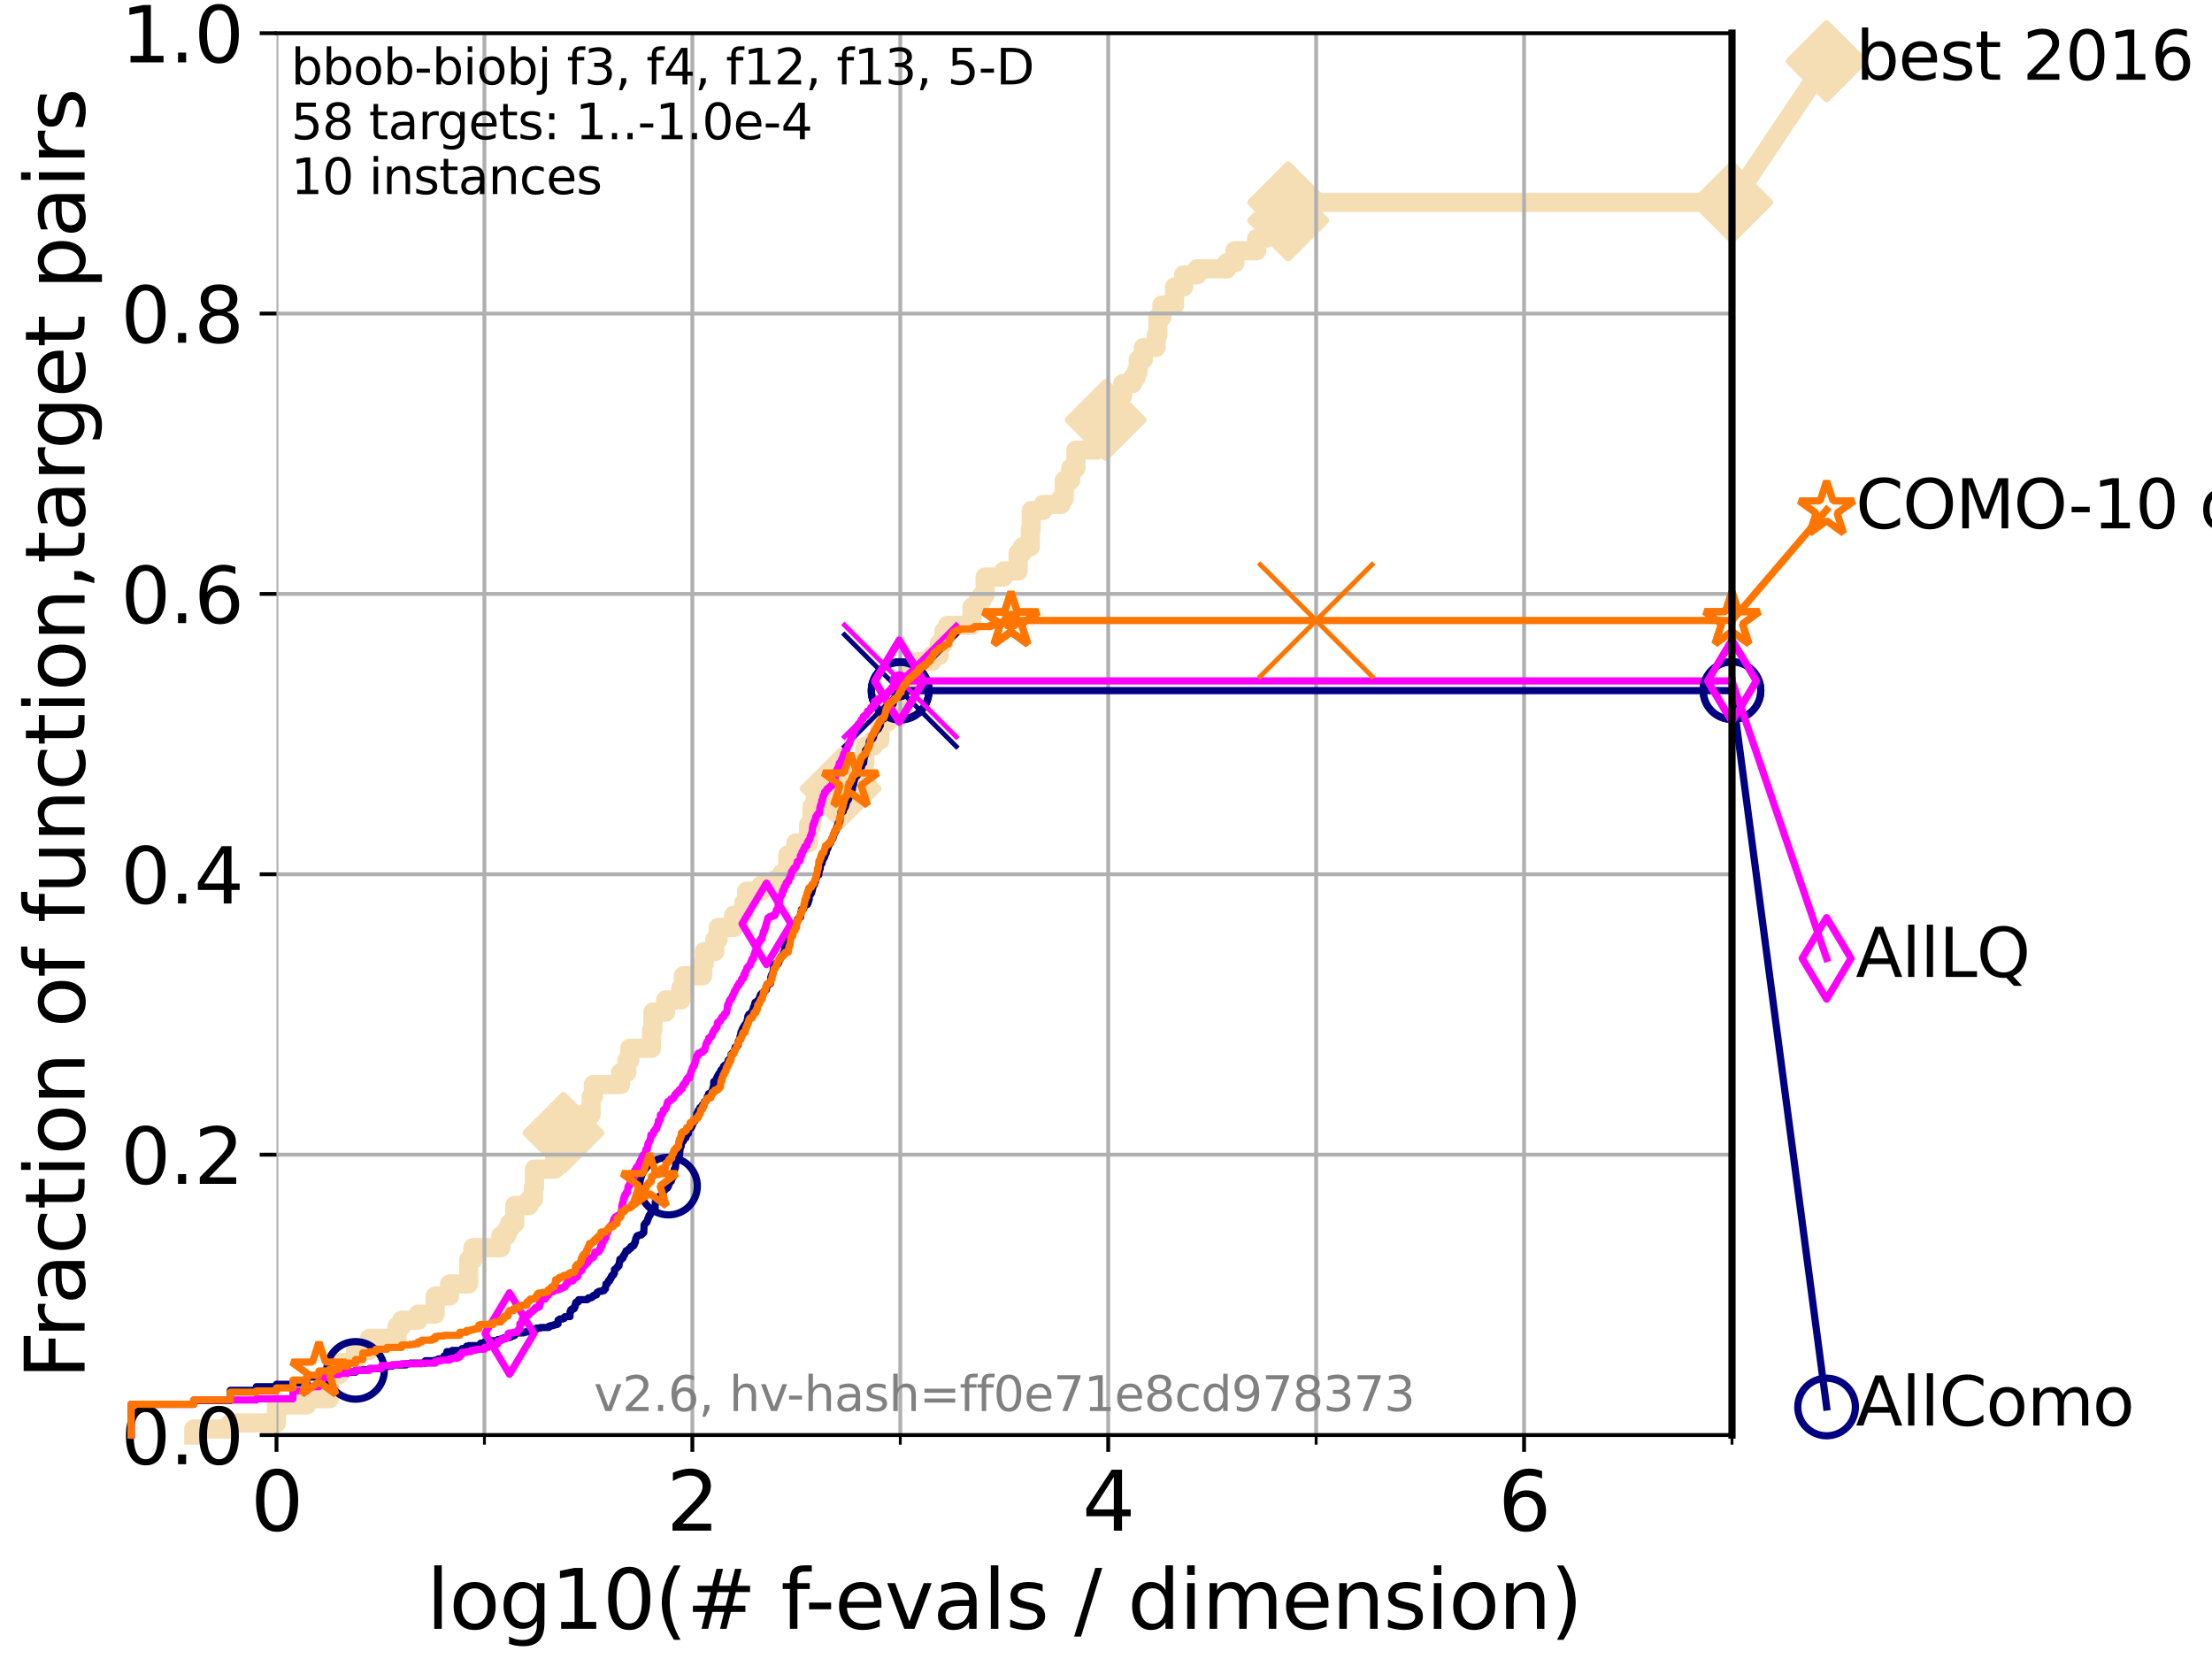 <?xml version="1.0" encoding="utf-8" standalone="no"?>
<!DOCTYPE svg PUBLIC "-//W3C//DTD SVG 1.1//EN"
  "http://www.w3.org/Graphics/SVG/1.1/DTD/svg11.dtd">
<svg xmlns:xlink="http://www.w3.org/1999/xlink" width="460.8pt" height="345.6pt" viewBox="0 0 460.8 345.6" xmlns="http://www.w3.org/2000/svg" version="1.1">
 <defs>
  <style type="text/css">*{stroke-linejoin: round; stroke-linecap: butt}</style>
 </defs>
 <g id="figure_1">
  <g id="patch_1">
   <path d="M 0 345.6 
L 460.8 345.6 
L 460.8 0 
L 0 0 
z
" style="fill: #ffffff"/>
  </g>
  <g id="axes_1">
   <g id="patch_2">
    <path d="M 57.6 298.944 
L 360.806 298.944 
L 360.806 6.912 
L 57.6 6.912 
z
" style="fill: #ffffff"/>
   </g>
   <g id="line2d_1">
    <path d="M 40.363 298.944 
L 40.363 297.685 
L 47.991 297.685 
L 47.991 296.426 
L 57.6 296.426 
L 57.6 292.65 
L 63.93 292.65 
L 63.93 291.391 
L 68.657 291.391 
L 68.657 286.356 
L 70.639 286.356 
L 70.639 283.839 
L 74.069 283.839 
L 74.069 281.321 
L 76.969 281.321 
L 76.969 278.804 
L 82.713 278.804 
L 82.713 276.286 
L 83.678 276.286 
L 83.678 275.028 
L 87.108 275.028 
L 87.108 273.769 
L 90.668 273.769 
L 90.668 269.993 
L 93.66 269.993 
L 93.66 267.475 
L 97.635 267.475 
L 97.635 262.44 
L 98.51 262.44 
L 98.51 259.922 
L 104.345 259.922 
L 104.345 257.405 
L 105.559 257.405 
L 105.559 256.146 
L 106.138 256.146 
L 106.138 254.887 
L 107.245 254.887 
L 107.245 251.111 
L 110.221 251.111 
L 110.221 249.852 
L 111.117 249.852 
L 111.117 247.335 
L 111.335 247.335 
L 111.335 243.559 
L 115.576 243.559 
L 115.576 241.041 
L 116.584 241.041 
L 116.584 238.524 
L 117.384 238.524 
L 117.384 236.006 
L 120.814 236.006 
L 120.814 232.23 
L 123.145 232.23 
L 123.145 228.454 
L 123.601 228.454 
L 123.601 225.936 
L 129.293 225.936 
L 129.293 223.418 
L 130.579 223.418 
L 130.579 220.901 
L 131.191 220.901 
L 131.191 218.383 
L 135.717 218.383 
L 135.717 214.607 
L 136.011 214.607 
L 136.011 210.831 
L 138.668 210.831 
L 138.668 208.313 
L 141.826 208.313 
L 141.826 205.796 
L 142.373 205.796 
L 142.373 203.278 
L 146.362 203.278 
L 146.362 200.761 
L 146.728 200.761 
L 146.728 198.243 
L 148.904 198.243 
L 148.904 195.726 
L 149.595 195.726 
L 149.595 193.208 
L 152.811 193.208 
L 152.811 190.691 
L 154.929 190.691 
L 154.929 188.173 
L 155.537 188.173 
L 155.537 185.656 
L 158.595 185.656 
L 158.595 184.397 
L 161.692 184.397 
L 161.692 183.138 
L 162.929 183.138 
L 162.929 181.879 
L 164.103 181.879 
L 164.103 178.103 
L 165.803 178.103 
L 165.803 175.586 
L 168.452 175.586 
L 168.452 171.809 
L 169.145 171.809 
L 169.145 168.033 
L 169.755 168.033 
L 169.755 166.774 
L 171.99 166.774 
L 171.99 165.516 
L 175.114 165.516 
L 175.114 164.257 
L 175.737 164.257 
L 175.737 160.481 
L 178.806 160.481 
L 178.806 159.222 
L 180.169 159.222 
L 180.169 155.446 
L 181.978 155.446 
L 181.978 154.187 
L 183.306 154.187 
L 183.306 150.41 
L 184.926 150.41 
L 184.926 147.893 
L 188.175 147.893 
L 188.175 144.117 
L 189.617 144.117 
L 189.617 140.34 
L 191.097 140.34 
L 191.097 137.823 
L 194.158 137.823 
L 194.158 136.564 
L 195.668 136.564 
L 195.668 134.047 
L 196.616 134.047 
L 196.616 131.529 
L 197.39 131.529 
L 197.39 130.27 
L 202.468 130.27 
L 202.468 126.494 
L 203.622 126.494 
L 203.622 125.235 
L 204.485 125.235 
L 204.485 123.977 
L 205.218 123.977 
L 205.218 120.2 
L 209.071 120.2 
L 209.071 118.942 
L 212.092 118.942 
L 212.092 115.165 
L 213.008 115.165 
L 213.008 113.906 
L 214.636 113.906 
L 214.636 110.13 
L 214.832 110.13 
L 214.832 106.354 
L 217.264 106.354 
L 217.264 105.095 
L 221.005 105.095 
L 221.005 103.836 
L 221.702 103.836 
L 221.702 100.06 
L 223.031 100.06 
L 223.031 97.543 
L 224.13 97.543 
L 224.13 93.766 
L 228.501 93.766 
L 228.501 91.249 
L 228.822 91.249 
L 228.822 87.473 
L 230.313 87.473 
L 230.313 84.955 
L 233.395 84.955 
L 233.395 82.438 
L 233.873 82.438 
L 233.873 79.92 
L 235.949 79.92 
L 235.949 78.661 
L 236.678 78.661 
L 236.678 77.402 
L 237.113 77.402 
L 237.113 74.885 
L 238.189 74.885 
L 238.189 72.367 
L 240.847 72.367 
L 240.847 69.85 
L 241.198 69.85 
L 241.198 66.074 
L 242.044 66.074 
L 242.044 63.556 
L 244.683 63.556 
L 244.683 59.78 
L 246.562 59.78 
L 246.562 57.262 
L 249.371 57.262 
L 249.371 56.004 
L 255.55 56.004 
L 255.55 54.745 
L 257.256 54.745 
L 257.256 52.227 
L 261.784 52.227 
L 261.784 49.71 
L 263.555 49.71 
L 263.555 45.934 
L 268.347 45.934 
L 268.347 42.157 
L 360.806 42.157 
L 360.806 42.157 
" style="fill: none; stroke: #f5deb3; stroke-width: 4; stroke-linecap: square"/>
   </g>
   <g id="line2d_2">
    <defs>
     <path id="m7db6382f35" d="M -0 7.778 
L 7.778 0 
L 0 -7.778 
L -7.778 -0 
z
" style="stroke: #f5deb3; stroke-width: 1.5; stroke-linejoin: miter"/>
    </defs>
    <g>
     <use xlink:href="#m7db6382f35" x="117.384" y="236.006" style="fill: #f5deb3; stroke: #f5deb3; stroke-width: 1.5; stroke-linejoin: miter"/>
     <use xlink:href="#m7db6382f35" x="175.114" y="164.257" style="fill: #f5deb3; stroke: #f5deb3; stroke-width: 1.5; stroke-linejoin: miter"/>
     <use xlink:href="#m7db6382f35" x="230.313" y="87.473" style="fill: #f5deb3; stroke: #f5deb3; stroke-width: 1.5; stroke-linejoin: miter"/>
     <use xlink:href="#m7db6382f35" x="268.347" y="45.934" style="fill: #f5deb3; stroke: #f5deb3; stroke-width: 1.5; stroke-linejoin: miter"/>
     <use xlink:href="#m7db6382f35" x="268.347" y="42.157" style="fill: #f5deb3; stroke: #f5deb3; stroke-width: 1.5; stroke-linejoin: miter"/>
     <use xlink:href="#m7db6382f35" x="360.806" y="42.157" style="fill: #f5deb3; stroke: #f5deb3; stroke-width: 1.5; stroke-linejoin: miter"/>
    </g>
   </g>
   <g id="line2d_3">
    <path style="fill: none; stroke: #f5deb3; stroke-width: 4; stroke-linecap: square"/>
    <g/>
   </g>
   <g id="line2d_4">
    <path d="M 360.806 42.157 
L 380.515 12.753 
" style="fill: none; stroke: #f5deb3; stroke-width: 4; stroke-linecap: square"/>
    <g>
     <use xlink:href="#m7db6382f35" x="360.806" y="42.157" style="fill: #f5deb3; stroke: #f5deb3; stroke-width: 1.5; stroke-linejoin: miter"/>
     <use xlink:href="#m7db6382f35" x="380.515" y="12.753" style="fill: #f5deb3; stroke: #f5deb3; stroke-width: 1.5; stroke-linejoin: miter"/>
    </g>
   </g>
   <g id="matplotlib.axis_1">
    <g id="xtick_1">
     <g id="line2d_5">
      <path d="M 57.6 298.944 
L 57.6 6.912 
" clip-path="url(#pde9fbb0053)" style="fill: none; stroke: #b0b0b0; stroke-width: 0.8; stroke-linecap: square"/>
     </g>
     <g id="line2d_6">
      <defs>
       <path id="mee50458d6a" d="M 0 0 
L 0 3.5 
" style="stroke: #000000; stroke-width: 0.8"/>
      </defs>
      <g>
       <use xlink:href="#mee50458d6a" x="57.6" y="298.944" style="stroke: #000000; stroke-width: 0.8"/>
      </g>
     </g>
     <g id="text_1">
      <!-- 0 -->
      <g transform="translate(52.192 318.861) scale(0.17 -0.17)">
       <defs>
        <path id="DejaVuSans-30" d="M 2034 4250 
Q 1547 4250 1301 3770 
Q 1056 3291 1056 2328 
Q 1056 1369 1301 889 
Q 1547 409 2034 409 
Q 2525 409 2770 889 
Q 3016 1369 3016 2328 
Q 3016 3291 2770 3770 
Q 2525 4250 2034 4250 
z
M 2034 4750 
Q 2819 4750 3233 4129 
Q 3647 3509 3647 2328 
Q 3647 1150 3233 529 
Q 2819 -91 2034 -91 
Q 1250 -91 836 529 
Q 422 1150 422 2328 
Q 422 3509 836 4129 
Q 1250 4750 2034 4750 
z
" transform="scale(0.016)"/>
       </defs>
       <use xlink:href="#DejaVuSans-30"/>
      </g>
     </g>
    </g>
    <g id="xtick_2">
     <g id="line2d_7">
      <path d="M 144.23 298.944 
L 144.23 6.912 
" clip-path="url(#pde9fbb0053)" style="fill: none; stroke: #b0b0b0; stroke-width: 0.8; stroke-linecap: square"/>
     </g>
     <g id="line2d_8">
      <g>
       <use xlink:href="#mee50458d6a" x="144.23" y="298.944" style="stroke: #000000; stroke-width: 0.8"/>
      </g>
     </g>
     <g id="text_2">
      <!-- 2 -->
      <g transform="translate(138.822 318.861) scale(0.17 -0.17)">
       <defs>
        <path id="DejaVuSans-32" d="M 1228 531 
L 3431 531 
L 3431 0 
L 469 0 
L 469 531 
Q 828 903 1448 1529 
Q 2069 2156 2228 2338 
Q 2531 2678 2651 2914 
Q 2772 3150 2772 3378 
Q 2772 3750 2511 3984 
Q 2250 4219 1831 4219 
Q 1534 4219 1204 4116 
Q 875 4013 500 3803 
L 500 4441 
Q 881 4594 1212 4672 
Q 1544 4750 1819 4750 
Q 2544 4750 2975 4387 
Q 3406 4025 3406 3419 
Q 3406 3131 3298 2873 
Q 3191 2616 2906 2266 
Q 2828 2175 2409 1742 
Q 1991 1309 1228 531 
z
" transform="scale(0.016)"/>
       </defs>
       <use xlink:href="#DejaVuSans-32"/>
      </g>
     </g>
    </g>
    <g id="xtick_3">
     <g id="line2d_9">
      <path d="M 230.861 298.944 
L 230.861 6.912 
" clip-path="url(#pde9fbb0053)" style="fill: none; stroke: #b0b0b0; stroke-width: 0.8; stroke-linecap: square"/>
     </g>
     <g id="line2d_10">
      <g>
       <use xlink:href="#mee50458d6a" x="230.861" y="298.944" style="stroke: #000000; stroke-width: 0.8"/>
      </g>
     </g>
     <g id="text_3">
      <!-- 4 -->
      <g transform="translate(225.453 318.861) scale(0.17 -0.17)">
       <defs>
        <path id="DejaVuSans-34" d="M 2419 4116 
L 825 1625 
L 2419 1625 
L 2419 4116 
z
M 2253 4666 
L 3047 4666 
L 3047 1625 
L 3713 1625 
L 3713 1100 
L 3047 1100 
L 3047 0 
L 2419 0 
L 2419 1100 
L 313 1100 
L 313 1709 
L 2253 4666 
z
" transform="scale(0.016)"/>
       </defs>
       <use xlink:href="#DejaVuSans-34"/>
      </g>
     </g>
    </g>
    <g id="xtick_4">
     <g id="line2d_11">
      <path d="M 317.491 298.944 
L 317.491 6.912 
" clip-path="url(#pde9fbb0053)" style="fill: none; stroke: #b0b0b0; stroke-width: 0.8; stroke-linecap: square"/>
     </g>
     <g id="line2d_12">
      <g>
       <use xlink:href="#mee50458d6a" x="317.491" y="298.944" style="stroke: #000000; stroke-width: 0.8"/>
      </g>
     </g>
     <g id="text_4">
      <!-- 6 -->
      <g transform="translate(312.083 318.861) scale(0.17 -0.17)">
       <defs>
        <path id="DejaVuSans-36" d="M 2113 2584 
Q 1688 2584 1439 2293 
Q 1191 2003 1191 1497 
Q 1191 994 1439 701 
Q 1688 409 2113 409 
Q 2538 409 2786 701 
Q 3034 994 3034 1497 
Q 3034 2003 2786 2293 
Q 2538 2584 2113 2584 
z
M 3366 4563 
L 3366 3988 
Q 3128 4100 2886 4159 
Q 2644 4219 2406 4219 
Q 1781 4219 1451 3797 
Q 1122 3375 1075 2522 
Q 1259 2794 1537 2939 
Q 1816 3084 2150 3084 
Q 2853 3084 3261 2657 
Q 3669 2231 3669 1497 
Q 3669 778 3244 343 
Q 2819 -91 2113 -91 
Q 1303 -91 875 529 
Q 447 1150 447 2328 
Q 447 3434 972 4092 
Q 1497 4750 2381 4750 
Q 2619 4750 2861 4703 
Q 3103 4656 3366 4563 
z
" transform="scale(0.016)"/>
       </defs>
       <use xlink:href="#DejaVuSans-36"/>
      </g>
     </g>
    </g>
    <g id="xtick_5">
     <g id="line2d_13">
      <path d="M 100.915 298.944 
L 100.915 6.912 
" clip-path="url(#pde9fbb0053)" style="fill: none; stroke: #b0b0b0; stroke-width: 0.8; stroke-linecap: square"/>
     </g>
     <g id="line2d_14">
      <defs>
       <path id="m53d5b46760" d="M 0 0 
L 0 2 
" style="stroke: #000000; stroke-width: 0.6"/>
      </defs>
      <g>
       <use xlink:href="#m53d5b46760" x="100.915" y="298.944" style="stroke: #000000; stroke-width: 0.6"/>
      </g>
     </g>
    </g>
    <g id="xtick_6">
     <g id="line2d_15">
      <path d="M 187.546 298.944 
L 187.546 6.912 
" clip-path="url(#pde9fbb0053)" style="fill: none; stroke: #b0b0b0; stroke-width: 0.8; stroke-linecap: square"/>
     </g>
     <g id="line2d_16">
      <g>
       <use xlink:href="#m53d5b46760" x="187.546" y="298.944" style="stroke: #000000; stroke-width: 0.6"/>
      </g>
     </g>
    </g>
    <g id="xtick_7">
     <g id="line2d_17">
      <path d="M 274.176 298.944 
L 274.176 6.912 
" clip-path="url(#pde9fbb0053)" style="fill: none; stroke: #b0b0b0; stroke-width: 0.8; stroke-linecap: square"/>
     </g>
     <g id="line2d_18">
      <g>
       <use xlink:href="#m53d5b46760" x="274.176" y="298.944" style="stroke: #000000; stroke-width: 0.6"/>
      </g>
     </g>
    </g>
    <g id="xtick_8">
     <g id="line2d_19">
      <path d="M 360.806 298.944 
L 360.806 6.912 
" clip-path="url(#pde9fbb0053)" style="fill: none; stroke: #b0b0b0; stroke-width: 0.8; stroke-linecap: square"/>
     </g>
     <g id="line2d_20">
      <g>
       <use xlink:href="#m53d5b46760" x="360.806" y="298.944" style="stroke: #000000; stroke-width: 0.6"/>
      </g>
     </g>
    </g>
    <g id="text_5">
     <!-- log10(# f-evals / dimension) -->
     <g transform="translate(88.823 339.314) scale(0.17 -0.17)">
      <defs>
       <path id="DejaVuSans-6c" d="M 603 4863 
L 1178 4863 
L 1178 0 
L 603 0 
L 603 4863 
z
" transform="scale(0.016)"/>
       <path id="DejaVuSans-6f" d="M 1959 3097 
Q 1497 3097 1228 2736 
Q 959 2375 959 1747 
Q 959 1119 1226 758 
Q 1494 397 1959 397 
Q 2419 397 2687 759 
Q 2956 1122 2956 1747 
Q 2956 2369 2687 2733 
Q 2419 3097 1959 3097 
z
M 1959 3584 
Q 2709 3584 3137 3096 
Q 3566 2609 3566 1747 
Q 3566 888 3137 398 
Q 2709 -91 1959 -91 
Q 1206 -91 779 398 
Q 353 888 353 1747 
Q 353 2609 779 3096 
Q 1206 3584 1959 3584 
z
" transform="scale(0.016)"/>
       <path id="DejaVuSans-67" d="M 2906 1791 
Q 2906 2416 2648 2759 
Q 2391 3103 1925 3103 
Q 1463 3103 1205 2759 
Q 947 2416 947 1791 
Q 947 1169 1205 825 
Q 1463 481 1925 481 
Q 2391 481 2648 825 
Q 2906 1169 2906 1791 
z
M 3481 434 
Q 3481 -459 3084 -895 
Q 2688 -1331 1869 -1331 
Q 1566 -1331 1297 -1286 
Q 1028 -1241 775 -1147 
L 775 -588 
Q 1028 -725 1275 -790 
Q 1522 -856 1778 -856 
Q 2344 -856 2625 -561 
Q 2906 -266 2906 331 
L 2906 616 
Q 2728 306 2450 153 
Q 2172 0 1784 0 
Q 1141 0 747 490 
Q 353 981 353 1791 
Q 353 2603 747 3093 
Q 1141 3584 1784 3584 
Q 2172 3584 2450 3431 
Q 2728 3278 2906 2969 
L 2906 3500 
L 3481 3500 
L 3481 434 
z
" transform="scale(0.016)"/>
       <path id="DejaVuSans-31" d="M 794 531 
L 1825 531 
L 1825 4091 
L 703 3866 
L 703 4441 
L 1819 4666 
L 2450 4666 
L 2450 531 
L 3481 531 
L 3481 0 
L 794 0 
L 794 531 
z
" transform="scale(0.016)"/>
       <path id="DejaVuSans-28" d="M 1984 4856 
Q 1566 4138 1362 3434 
Q 1159 2731 1159 2009 
Q 1159 1288 1364 580 
Q 1569 -128 1984 -844 
L 1484 -844 
Q 1016 -109 783 600 
Q 550 1309 550 2009 
Q 550 2706 781 3412 
Q 1013 4119 1484 4856 
L 1984 4856 
z
" transform="scale(0.016)"/>
       <path id="DejaVuSans-23" d="M 3272 2816 
L 2363 2816 
L 2100 1772 
L 3016 1772 
L 3272 2816 
z
M 2803 4594 
L 2478 3297 
L 3391 3297 
L 3719 4594 
L 4219 4594 
L 3897 3297 
L 4872 3297 
L 4872 2816 
L 3775 2816 
L 3519 1772 
L 4513 1772 
L 4513 1294 
L 3397 1294 
L 3072 0 
L 2572 0 
L 2894 1294 
L 1978 1294 
L 1656 0 
L 1153 0 
L 1478 1294 
L 494 1294 
L 494 1772 
L 1594 1772 
L 1856 2816 
L 850 2816 
L 850 3297 
L 1978 3297 
L 2297 4594 
L 2803 4594 
z
" transform="scale(0.016)"/>
       <path id="DejaVuSans-20" transform="scale(0.016)"/>
       <path id="DejaVuSans-66" d="M 2375 4863 
L 2375 4384 
L 1825 4384 
Q 1516 4384 1395 4259 
Q 1275 4134 1275 3809 
L 1275 3500 
L 2222 3500 
L 2222 3053 
L 1275 3053 
L 1275 0 
L 697 0 
L 697 3053 
L 147 3053 
L 147 3500 
L 697 3500 
L 697 3744 
Q 697 4328 969 4595 
Q 1241 4863 1831 4863 
L 2375 4863 
z
" transform="scale(0.016)"/>
       <path id="DejaVuSans-2d" d="M 313 2009 
L 1997 2009 
L 1997 1497 
L 313 1497 
L 313 2009 
z
" transform="scale(0.016)"/>
       <path id="DejaVuSans-65" d="M 3597 1894 
L 3597 1613 
L 953 1613 
Q 991 1019 1311 708 
Q 1631 397 2203 397 
Q 2534 397 2845 478 
Q 3156 559 3463 722 
L 3463 178 
Q 3153 47 2828 -22 
Q 2503 -91 2169 -91 
Q 1331 -91 842 396 
Q 353 884 353 1716 
Q 353 2575 817 3079 
Q 1281 3584 2069 3584 
Q 2775 3584 3186 3129 
Q 3597 2675 3597 1894 
z
M 3022 2063 
Q 3016 2534 2758 2815 
Q 2500 3097 2075 3097 
Q 1594 3097 1305 2825 
Q 1016 2553 972 2059 
L 3022 2063 
z
" transform="scale(0.016)"/>
       <path id="DejaVuSans-76" d="M 191 3500 
L 800 3500 
L 1894 563 
L 2988 3500 
L 3597 3500 
L 2284 0 
L 1503 0 
L 191 3500 
z
" transform="scale(0.016)"/>
       <path id="DejaVuSans-61" d="M 2194 1759 
Q 1497 1759 1228 1600 
Q 959 1441 959 1056 
Q 959 750 1161 570 
Q 1363 391 1709 391 
Q 2188 391 2477 730 
Q 2766 1069 2766 1631 
L 2766 1759 
L 2194 1759 
z
M 3341 1997 
L 3341 0 
L 2766 0 
L 2766 531 
Q 2569 213 2275 61 
Q 1981 -91 1556 -91 
Q 1019 -91 701 211 
Q 384 513 384 1019 
Q 384 1609 779 1909 
Q 1175 2209 1959 2209 
L 2766 2209 
L 2766 2266 
Q 2766 2663 2505 2880 
Q 2244 3097 1772 3097 
Q 1472 3097 1187 3025 
Q 903 2953 641 2809 
L 641 3341 
Q 956 3463 1253 3523 
Q 1550 3584 1831 3584 
Q 2591 3584 2966 3190 
Q 3341 2797 3341 1997 
z
" transform="scale(0.016)"/>
       <path id="DejaVuSans-73" d="M 2834 3397 
L 2834 2853 
Q 2591 2978 2328 3040 
Q 2066 3103 1784 3103 
Q 1356 3103 1142 2972 
Q 928 2841 928 2578 
Q 928 2378 1081 2264 
Q 1234 2150 1697 2047 
L 1894 2003 
Q 2506 1872 2764 1633 
Q 3022 1394 3022 966 
Q 3022 478 2636 193 
Q 2250 -91 1575 -91 
Q 1294 -91 989 -36 
Q 684 19 347 128 
L 347 722 
Q 666 556 975 473 
Q 1284 391 1588 391 
Q 1994 391 2212 530 
Q 2431 669 2431 922 
Q 2431 1156 2273 1281 
Q 2116 1406 1581 1522 
L 1381 1569 
Q 847 1681 609 1914 
Q 372 2147 372 2553 
Q 372 3047 722 3315 
Q 1072 3584 1716 3584 
Q 2034 3584 2315 3537 
Q 2597 3491 2834 3397 
z
" transform="scale(0.016)"/>
       <path id="DejaVuSans-2f" d="M 1625 4666 
L 2156 4666 
L 531 -594 
L 0 -594 
L 1625 4666 
z
" transform="scale(0.016)"/>
       <path id="DejaVuSans-64" d="M 2906 2969 
L 2906 4863 
L 3481 4863 
L 3481 0 
L 2906 0 
L 2906 525 
Q 2725 213 2448 61 
Q 2172 -91 1784 -91 
Q 1150 -91 751 415 
Q 353 922 353 1747 
Q 353 2572 751 3078 
Q 1150 3584 1784 3584 
Q 2172 3584 2448 3432 
Q 2725 3281 2906 2969 
z
M 947 1747 
Q 947 1113 1208 752 
Q 1469 391 1925 391 
Q 2381 391 2643 752 
Q 2906 1113 2906 1747 
Q 2906 2381 2643 2742 
Q 2381 3103 1925 3103 
Q 1469 3103 1208 2742 
Q 947 2381 947 1747 
z
" transform="scale(0.016)"/>
       <path id="DejaVuSans-69" d="M 603 3500 
L 1178 3500 
L 1178 0 
L 603 0 
L 603 3500 
z
M 603 4863 
L 1178 4863 
L 1178 4134 
L 603 4134 
L 603 4863 
z
" transform="scale(0.016)"/>
       <path id="DejaVuSans-6d" d="M 3328 2828 
Q 3544 3216 3844 3400 
Q 4144 3584 4550 3584 
Q 5097 3584 5394 3201 
Q 5691 2819 5691 2113 
L 5691 0 
L 5113 0 
L 5113 2094 
Q 5113 2597 4934 2840 
Q 4756 3084 4391 3084 
Q 3944 3084 3684 2787 
Q 3425 2491 3425 1978 
L 3425 0 
L 2847 0 
L 2847 2094 
Q 2847 2600 2669 2842 
Q 2491 3084 2119 3084 
Q 1678 3084 1418 2786 
Q 1159 2488 1159 1978 
L 1159 0 
L 581 0 
L 581 3500 
L 1159 3500 
L 1159 2956 
Q 1356 3278 1631 3431 
Q 1906 3584 2284 3584 
Q 2666 3584 2933 3390 
Q 3200 3197 3328 2828 
z
" transform="scale(0.016)"/>
       <path id="DejaVuSans-6e" d="M 3513 2113 
L 3513 0 
L 2938 0 
L 2938 2094 
Q 2938 2591 2744 2837 
Q 2550 3084 2163 3084 
Q 1697 3084 1428 2787 
Q 1159 2491 1159 1978 
L 1159 0 
L 581 0 
L 581 3500 
L 1159 3500 
L 1159 2956 
Q 1366 3272 1645 3428 
Q 1925 3584 2291 3584 
Q 2894 3584 3203 3211 
Q 3513 2838 3513 2113 
z
" transform="scale(0.016)"/>
       <path id="DejaVuSans-29" d="M 513 4856 
L 1013 4856 
Q 1481 4119 1714 3412 
Q 1947 2706 1947 2009 
Q 1947 1309 1714 600 
Q 1481 -109 1013 -844 
L 513 -844 
Q 928 -128 1133 580 
Q 1338 1288 1338 2009 
Q 1338 2731 1133 3434 
Q 928 4138 513 4856 
z
" transform="scale(0.016)"/>
      </defs>
      <use xlink:href="#DejaVuSans-6c"/>
      <use xlink:href="#DejaVuSans-6f" x="27.783"/>
      <use xlink:href="#DejaVuSans-67" x="88.965"/>
      <use xlink:href="#DejaVuSans-31" x="152.441"/>
      <use xlink:href="#DejaVuSans-30" x="216.064"/>
      <use xlink:href="#DejaVuSans-28" x="279.688"/>
      <use xlink:href="#DejaVuSans-23" x="318.701"/>
      <use xlink:href="#DejaVuSans-20" x="402.49"/>
      <use xlink:href="#DejaVuSans-66" x="434.277"/>
      <use xlink:href="#DejaVuSans-2d" x="463.982"/>
      <use xlink:href="#DejaVuSans-65" x="500.066"/>
      <use xlink:href="#DejaVuSans-76" x="561.59"/>
      <use xlink:href="#DejaVuSans-61" x="620.77"/>
      <use xlink:href="#DejaVuSans-6c" x="682.049"/>
      <use xlink:href="#DejaVuSans-73" x="709.832"/>
      <use xlink:href="#DejaVuSans-20" x="761.932"/>
      <use xlink:href="#DejaVuSans-2f" x="793.719"/>
      <use xlink:href="#DejaVuSans-20" x="827.41"/>
      <use xlink:href="#DejaVuSans-64" x="859.197"/>
      <use xlink:href="#DejaVuSans-69" x="922.674"/>
      <use xlink:href="#DejaVuSans-6d" x="950.457"/>
      <use xlink:href="#DejaVuSans-65" x="1047.869"/>
      <use xlink:href="#DejaVuSans-6e" x="1109.393"/>
      <use xlink:href="#DejaVuSans-73" x="1172.771"/>
      <use xlink:href="#DejaVuSans-69" x="1224.871"/>
      <use xlink:href="#DejaVuSans-6f" x="1252.654"/>
      <use xlink:href="#DejaVuSans-6e" x="1313.836"/>
      <use xlink:href="#DejaVuSans-29" x="1377.215"/>
     </g>
    </g>
   </g>
   <g id="matplotlib.axis_2">
    <g id="ytick_1">
     <g id="line2d_21">
      <path d="M 57.6 298.944 
L 360.806 298.944 
" clip-path="url(#pde9fbb0053)" style="fill: none; stroke: #b0b0b0; stroke-width: 0.8; stroke-linecap: square"/>
     </g>
     <g id="line2d_22">
      <defs>
       <path id="md2c45d4a91" d="M 0 0 
L -3.5 0 
" style="stroke: #000000; stroke-width: 0.8"/>
      </defs>
      <g>
       <use xlink:href="#md2c45d4a91" x="57.6" y="298.944" style="stroke: #000000; stroke-width: 0.8"/>
      </g>
     </g>
     <g id="text_6">
      <!-- 0.0 -->
      <g transform="translate(25.155 305.023) scale(0.16 -0.16)">
       <defs>
        <path id="DejaVuSans-2e" d="M 684 794 
L 1344 794 
L 1344 0 
L 684 0 
L 684 794 
z
" transform="scale(0.016)"/>
       </defs>
       <use xlink:href="#DejaVuSans-30"/>
       <use xlink:href="#DejaVuSans-2e" x="63.623"/>
       <use xlink:href="#DejaVuSans-30" x="95.41"/>
      </g>
     </g>
    </g>
    <g id="ytick_2">
     <g id="line2d_23">
      <path d="M 57.6 240.538 
L 360.806 240.538 
" clip-path="url(#pde9fbb0053)" style="fill: none; stroke: #b0b0b0; stroke-width: 0.8; stroke-linecap: square"/>
     </g>
     <g id="line2d_24">
      <g>
       <use xlink:href="#md2c45d4a91" x="57.6" y="240.538" style="stroke: #000000; stroke-width: 0.8"/>
      </g>
     </g>
     <g id="text_7">
      <!-- 0.2 -->
      <g transform="translate(25.155 246.616) scale(0.16 -0.16)">
       <use xlink:href="#DejaVuSans-30"/>
       <use xlink:href="#DejaVuSans-2e" x="63.623"/>
       <use xlink:href="#DejaVuSans-32" x="95.41"/>
      </g>
     </g>
    </g>
    <g id="ytick_3">
     <g id="line2d_25">
      <path d="M 57.6 182.131 
L 360.806 182.131 
" clip-path="url(#pde9fbb0053)" style="fill: none; stroke: #b0b0b0; stroke-width: 0.8; stroke-linecap: square"/>
     </g>
     <g id="line2d_26">
      <g>
       <use xlink:href="#md2c45d4a91" x="57.6" y="182.131" style="stroke: #000000; stroke-width: 0.8"/>
      </g>
     </g>
     <g id="text_8">
      <!-- 0.4 -->
      <g transform="translate(25.155 188.21) scale(0.16 -0.16)">
       <use xlink:href="#DejaVuSans-30"/>
       <use xlink:href="#DejaVuSans-2e" x="63.623"/>
       <use xlink:href="#DejaVuSans-34" x="95.41"/>
      </g>
     </g>
    </g>
    <g id="ytick_4">
     <g id="line2d_27">
      <path d="M 57.6 123.725 
L 360.806 123.725 
" clip-path="url(#pde9fbb0053)" style="fill: none; stroke: #b0b0b0; stroke-width: 0.8; stroke-linecap: square"/>
     </g>
     <g id="line2d_28">
      <g>
       <use xlink:href="#md2c45d4a91" x="57.6" y="123.725" style="stroke: #000000; stroke-width: 0.8"/>
      </g>
     </g>
     <g id="text_9">
      <!-- 0.6 -->
      <g transform="translate(25.155 129.804) scale(0.16 -0.16)">
       <use xlink:href="#DejaVuSans-30"/>
       <use xlink:href="#DejaVuSans-2e" x="63.623"/>
       <use xlink:href="#DejaVuSans-36" x="95.41"/>
      </g>
     </g>
    </g>
    <g id="ytick_5">
     <g id="line2d_29">
      <path d="M 57.6 65.318 
L 360.806 65.318 
" clip-path="url(#pde9fbb0053)" style="fill: none; stroke: #b0b0b0; stroke-width: 0.8; stroke-linecap: square"/>
     </g>
     <g id="line2d_30">
      <g>
       <use xlink:href="#md2c45d4a91" x="57.6" y="65.318" style="stroke: #000000; stroke-width: 0.8"/>
      </g>
     </g>
     <g id="text_10">
      <!-- 0.8 -->
      <g transform="translate(25.155 71.397) scale(0.16 -0.16)">
       <defs>
        <path id="DejaVuSans-38" d="M 2034 2216 
Q 1584 2216 1326 1975 
Q 1069 1734 1069 1313 
Q 1069 891 1326 650 
Q 1584 409 2034 409 
Q 2484 409 2743 651 
Q 3003 894 3003 1313 
Q 3003 1734 2745 1975 
Q 2488 2216 2034 2216 
z
M 1403 2484 
Q 997 2584 770 2862 
Q 544 3141 544 3541 
Q 544 4100 942 4425 
Q 1341 4750 2034 4750 
Q 2731 4750 3128 4425 
Q 3525 4100 3525 3541 
Q 3525 3141 3298 2862 
Q 3072 2584 2669 2484 
Q 3125 2378 3379 2068 
Q 3634 1759 3634 1313 
Q 3634 634 3220 271 
Q 2806 -91 2034 -91 
Q 1263 -91 848 271 
Q 434 634 434 1313 
Q 434 1759 690 2068 
Q 947 2378 1403 2484 
z
M 1172 3481 
Q 1172 3119 1398 2916 
Q 1625 2713 2034 2713 
Q 2441 2713 2670 2916 
Q 2900 3119 2900 3481 
Q 2900 3844 2670 4047 
Q 2441 4250 2034 4250 
Q 1625 4250 1398 4047 
Q 1172 3844 1172 3481 
z
" transform="scale(0.016)"/>
       </defs>
       <use xlink:href="#DejaVuSans-30"/>
       <use xlink:href="#DejaVuSans-2e" x="63.623"/>
       <use xlink:href="#DejaVuSans-38" x="95.41"/>
      </g>
     </g>
    </g>
    <g id="ytick_6">
     <g id="line2d_31">
      <path d="M 57.6 6.912 
L 360.806 6.912 
" clip-path="url(#pde9fbb0053)" style="fill: none; stroke: #b0b0b0; stroke-width: 0.8; stroke-linecap: square"/>
     </g>
     <g id="line2d_32">
      <g>
       <use xlink:href="#md2c45d4a91" x="57.6" y="6.912" style="stroke: #000000; stroke-width: 0.8"/>
      </g>
     </g>
     <g id="text_11">
      <!-- 1.0 -->
      <g transform="translate(25.155 12.991) scale(0.16 -0.16)">
       <use xlink:href="#DejaVuSans-31"/>
       <use xlink:href="#DejaVuSans-2e" x="63.623"/>
       <use xlink:href="#DejaVuSans-30" x="95.41"/>
      </g>
     </g>
    </g>
    <g id="text_12">
     <!-- Fraction of function,target pairs -->
     <g transform="translate(17.62 287.313) rotate(-90) scale(0.17 -0.17)">
      <defs>
       <path id="DejaVuSans-46" d="M 628 4666 
L 3309 4666 
L 3309 4134 
L 1259 4134 
L 1259 2759 
L 3109 2759 
L 3109 2228 
L 1259 2228 
L 1259 0 
L 628 0 
L 628 4666 
z
" transform="scale(0.016)"/>
       <path id="DejaVuSans-72" d="M 2631 2963 
Q 2534 3019 2420 3045 
Q 2306 3072 2169 3072 
Q 1681 3072 1420 2755 
Q 1159 2438 1159 1844 
L 1159 0 
L 581 0 
L 581 3500 
L 1159 3500 
L 1159 2956 
Q 1341 3275 1631 3429 
Q 1922 3584 2338 3584 
Q 2397 3584 2469 3576 
Q 2541 3569 2628 3553 
L 2631 2963 
z
" transform="scale(0.016)"/>
       <path id="DejaVuSans-63" d="M 3122 3366 
L 3122 2828 
Q 2878 2963 2633 3030 
Q 2388 3097 2138 3097 
Q 1578 3097 1268 2742 
Q 959 2388 959 1747 
Q 959 1106 1268 751 
Q 1578 397 2138 397 
Q 2388 397 2633 464 
Q 2878 531 3122 666 
L 3122 134 
Q 2881 22 2623 -34 
Q 2366 -91 2075 -91 
Q 1284 -91 818 406 
Q 353 903 353 1747 
Q 353 2603 823 3093 
Q 1294 3584 2113 3584 
Q 2378 3584 2631 3529 
Q 2884 3475 3122 3366 
z
" transform="scale(0.016)"/>
       <path id="DejaVuSans-74" d="M 1172 4494 
L 1172 3500 
L 2356 3500 
L 2356 3053 
L 1172 3053 
L 1172 1153 
Q 1172 725 1289 603 
Q 1406 481 1766 481 
L 2356 481 
L 2356 0 
L 1766 0 
Q 1100 0 847 248 
Q 594 497 594 1153 
L 594 3053 
L 172 3053 
L 172 3500 
L 594 3500 
L 594 4494 
L 1172 4494 
z
" transform="scale(0.016)"/>
       <path id="DejaVuSans-75" d="M 544 1381 
L 544 3500 
L 1119 3500 
L 1119 1403 
Q 1119 906 1312 657 
Q 1506 409 1894 409 
Q 2359 409 2629 706 
Q 2900 1003 2900 1516 
L 2900 3500 
L 3475 3500 
L 3475 0 
L 2900 0 
L 2900 538 
Q 2691 219 2414 64 
Q 2138 -91 1772 -91 
Q 1169 -91 856 284 
Q 544 659 544 1381 
z
M 1991 3584 
L 1991 3584 
z
" transform="scale(0.016)"/>
       <path id="DejaVuSans-2c" d="M 750 794 
L 1409 794 
L 1409 256 
L 897 -744 
L 494 -744 
L 750 256 
L 750 794 
z
" transform="scale(0.016)"/>
       <path id="DejaVuSans-70" d="M 1159 525 
L 1159 -1331 
L 581 -1331 
L 581 3500 
L 1159 3500 
L 1159 2969 
Q 1341 3281 1617 3432 
Q 1894 3584 2278 3584 
Q 2916 3584 3314 3078 
Q 3713 2572 3713 1747 
Q 3713 922 3314 415 
Q 2916 -91 2278 -91 
Q 1894 -91 1617 61 
Q 1341 213 1159 525 
z
M 3116 1747 
Q 3116 2381 2855 2742 
Q 2594 3103 2138 3103 
Q 1681 3103 1420 2742 
Q 1159 2381 1159 1747 
Q 1159 1113 1420 752 
Q 1681 391 2138 391 
Q 2594 391 2855 752 
Q 3116 1113 3116 1747 
z
" transform="scale(0.016)"/>
      </defs>
      <use xlink:href="#DejaVuSans-46"/>
      <use xlink:href="#DejaVuSans-72" x="50.27"/>
      <use xlink:href="#DejaVuSans-61" x="91.383"/>
      <use xlink:href="#DejaVuSans-63" x="152.662"/>
      <use xlink:href="#DejaVuSans-74" x="207.643"/>
      <use xlink:href="#DejaVuSans-69" x="246.852"/>
      <use xlink:href="#DejaVuSans-6f" x="274.635"/>
      <use xlink:href="#DejaVuSans-6e" x="335.816"/>
      <use xlink:href="#DejaVuSans-20" x="399.195"/>
      <use xlink:href="#DejaVuSans-6f" x="430.982"/>
      <use xlink:href="#DejaVuSans-66" x="492.164"/>
      <use xlink:href="#DejaVuSans-20" x="527.369"/>
      <use xlink:href="#DejaVuSans-66" x="559.156"/>
      <use xlink:href="#DejaVuSans-75" x="594.361"/>
      <use xlink:href="#DejaVuSans-6e" x="657.74"/>
      <use xlink:href="#DejaVuSans-63" x="721.119"/>
      <use xlink:href="#DejaVuSans-74" x="776.1"/>
      <use xlink:href="#DejaVuSans-69" x="815.309"/>
      <use xlink:href="#DejaVuSans-6f" x="843.092"/>
      <use xlink:href="#DejaVuSans-6e" x="904.273"/>
      <use xlink:href="#DejaVuSans-2c" x="967.652"/>
      <use xlink:href="#DejaVuSans-74" x="999.439"/>
      <use xlink:href="#DejaVuSans-61" x="1038.648"/>
      <use xlink:href="#DejaVuSans-72" x="1099.928"/>
      <use xlink:href="#DejaVuSans-67" x="1139.291"/>
      <use xlink:href="#DejaVuSans-65" x="1202.768"/>
      <use xlink:href="#DejaVuSans-74" x="1264.291"/>
      <use xlink:href="#DejaVuSans-20" x="1303.5"/>
      <use xlink:href="#DejaVuSans-70" x="1335.287"/>
      <use xlink:href="#DejaVuSans-61" x="1398.764"/>
      <use xlink:href="#DejaVuSans-69" x="1460.043"/>
      <use xlink:href="#DejaVuSans-72" x="1487.826"/>
      <use xlink:href="#DejaVuSans-73" x="1528.939"/>
     </g>
    </g>
   </g>
   <g id="line2d_33">
    <defs>
     <path id="mc8951436fd" d="M 0 1.5 
C 0.398 1.5 0.779 1.342 1.061 1.061 
C 1.342 0.779 1.5 0.398 1.5 0 
C 1.5 -0.398 1.342 -0.779 1.061 -1.061 
C 0.779 -1.342 0.398 -1.5 0 -1.5 
C -0.398 -1.5 -0.779 -1.342 -1.061 -1.061 
C -1.342 -0.779 -1.5 -0.398 -1.5 0 
C -1.5 0.398 -1.342 0.779 -1.061 1.061 
C -0.779 1.342 -0.398 1.5 0 1.5 
z
" style="stroke: #f5deb3"/>
    </defs>
    <g>
     <use xlink:href="#mc8951436fd" x="268.347" y="42.157" style="fill: #f5deb3; stroke: #f5deb3"/>
     <use xlink:href="#mc8951436fd" x="268.347" y="42.157" style="fill: #f5deb3; stroke: #f5deb3"/>
    </g>
   </g>
   <g id="line2d_34">
    <defs>
     <path id="mb9b4e60973" d="M 0 1.5 
C 0.398 1.5 0.779 1.342 1.061 1.061 
C 1.342 0.779 1.5 0.398 1.5 0 
C 1.5 -0.398 1.342 -0.779 1.061 -1.061 
C 0.779 -1.342 0.398 -1.5 0 -1.5 
C -0.398 -1.5 -0.779 -1.342 -1.061 -1.061 
C -1.342 -0.779 -1.5 -0.398 -1.5 0 
C -1.5 0.398 -1.342 0.779 -1.061 1.061 
C -0.779 1.342 -0.398 1.5 0 1.5 
z
" style="stroke: #000080"/>
    </defs>
    <g>
     <use xlink:href="#mb9b4e60973" x="187.519" y="143.865" style="fill: #000080; stroke: #000080"/>
     <use xlink:href="#mb9b4e60973" x="187.519" y="143.865" style="fill: #000080; stroke: #000080"/>
    </g>
   </g>
   <g id="line2d_35">
    <path d="M 27.324 298.944 
L 27.324 292.524 
L 40.363 292.524 
L 40.363 291.769 
L 47.991 291.769 
L 47.991 289.629 
L 53.402 289.629 
L 53.402 288.874 
L 57.6 288.874 
L 57.6 288.37 
L 61.03 288.37 
L 61.03 288.119 
L 63.93 288.119 
L 63.93 286.86 
L 66.441 286.86 
L 66.441 286.608 
L 68.657 286.608 
L 68.657 286.231 
L 70.639 286.231 
L 70.639 285.979 
L 72.432 285.979 
L 72.432 285.853 
L 74.069 285.853 
L 74.069 285.475 
L 75.575 285.475 
L 75.575 285.349 
L 76.969 285.349 
L 76.969 285.098 
L 79.481 285.098 
L 79.481 284.72 
L 80.621 284.72 
L 80.621 284.594 
L 81.696 284.594 
L 81.696 284.342 
L 84.596 284.342 
L 84.596 284.091 
L 85.471 284.091 
L 85.471 283.965 
L 88.614 283.965 
L 88.614 283.461 
L 90.668 283.461 
L 90.668 283.335 
L 91.306 283.335 
L 91.306 283.084 
L 92.52 283.084 
L 92.52 282.454 
L 93.099 282.454 
L 93.099 281.573 
L 94.206 281.573 
L 94.206 281.321 
L 96.241 281.321 
L 96.241 280.944 
L 97.182 280.944 
L 97.182 280.44 
L 97.635 280.44 
L 97.635 280.314 
L 99.751 280.314 
L 99.751 280.188 
L 100.147 280.188 
L 100.147 279.811 
L 100.915 279.811 
L 100.915 279.559 
L 102.011 279.559 
L 102.011 279.433 
L 102.363 279.433 
L 102.363 279.307 
L 103.707 279.307 
L 103.707 279.056 
L 104.345 279.056 
L 104.345 278.93 
L 104.962 278.93 
L 104.962 278.678 
L 106.138 278.678 
L 106.138 278.552 
L 106.421 278.552 
L 106.421 278.3 
L 106.974 278.3 
L 106.974 278.174 
L 107.245 278.174 
L 107.245 277.671 
L 109.038 277.671 
L 109.038 277.545 
L 109.52 277.545 
L 109.52 277.419 
L 110.675 277.419 
L 110.675 277.167 
L 111.117 277.167 
L 111.117 276.916 
L 111.762 276.916 
L 111.762 276.664 
L 112.589 276.664 
L 112.589 276.538 
L 114.327 276.538 
L 114.327 276.286 
L 114.692 276.286 
L 114.692 276.16 
L 115.227 276.16 
L 115.227 276.035 
L 115.576 276.035 
L 115.576 275.909 
L 116.086 275.909 
L 116.086 275.783 
L 116.253 275.783 
L 116.253 275.028 
L 116.419 275.028 
L 116.419 274.902 
L 116.584 274.902 
L 116.584 274.776 
L 117.227 274.776 
L 117.227 274.65 
L 117.54 274.65 
L 117.54 274.398 
L 117.695 274.398 
L 117.695 274.272 
L 118.745 274.272 
L 118.745 273.265 
L 118.89 273.265 
L 118.89 272.888 
L 119.177 272.888 
L 119.177 272.636 
L 119.6 272.636 
L 119.6 272.384 
L 119.739 272.384 
L 119.739 272.007 
L 119.876 272.007 
L 119.876 271.503 
L 120.013 271.503 
L 120.013 271.251 
L 120.418 271.251 
L 120.418 271.125 
L 120.551 271.125 
L 120.551 270.748 
L 122.32 270.748 
L 122.32 270.622 
L 122.559 270.622 
L 122.559 270.37 
L 123.145 270.37 
L 123.145 270.244 
L 123.375 270.244 
L 123.375 270.118 
L 123.488 270.118 
L 123.488 269.993 
L 123.601 269.993 
L 123.601 269.867 
L 123.936 269.867 
L 123.936 269.741 
L 124.265 269.741 
L 124.374 269.237 
L 124.589 269.237 
L 124.589 269.111 
L 124.801 269.111 
L 124.801 268.986 
L 125.425 268.986 
L 125.425 268.86 
L 125.83 268.86 
L 125.929 268.482 
L 126.127 268.482 
L 126.226 267.475 
L 126.517 267.475 
L 126.614 267.097 
L 126.709 267.097 
L 126.709 266.846 
L 126.994 266.846 
L 127.087 266.342 
L 127.274 266.342 
L 127.366 265.839 
L 127.55 265.839 
L 127.55 265.587 
L 127.822 265.587 
L 127.911 265.209 
L 128.001 265.209 
L 128.001 264.454 
L 128.178 264.454 
L 128.178 264.328 
L 128.354 264.328 
L 128.441 264.076 
L 128.615 264.076 
L 128.701 263.699 
L 128.957 263.699 
L 129.041 262.818 
L 129.125 262.818 
L 129.125 262.314 
L 129.541 262.314 
L 129.541 262.062 
L 129.786 262.062 
L 129.786 261.685 
L 129.947 261.685 
L 129.947 261.433 
L 130.107 261.433 
L 130.187 261.055 
L 130.266 261.055 
L 130.345 260.804 
L 130.423 260.804 
L 130.423 260.552 
L 130.811 260.552 
L 130.811 260.426 
L 130.964 260.426 
L 130.964 260.174 
L 131.116 260.174 
L 131.116 260.048 
L 131.416 260.048 
L 131.416 259.671 
L 131.637 259.671 
L 131.637 259.545 
L 132.001 259.545 
L 132.001 259.293 
L 132.145 259.293 
L 132.216 258.79 
L 132.358 258.79 
L 132.429 258.034 
L 132.499 258.034 
L 132.569 257.783 
L 132.639 257.783 
L 132.639 257.531 
L 132.778 257.531 
L 132.778 257.405 
L 133.12 257.405 
L 133.12 257.279 
L 133.59 257.279 
L 133.59 257.153 
L 133.722 257.153 
L 133.722 257.027 
L 133.853 257.027 
L 133.853 256.901 
L 133.983 256.901 
L 133.983 256.776 
L 134.113 256.776 
L 134.177 255.139 
L 134.241 255.139 
L 134.241 255.013 
L 134.368 255.013 
L 134.368 254.887 
L 134.495 254.887 
L 134.558 254.636 
L 134.746 254.636 
L 134.808 254.384 
L 134.87 254.384 
L 134.932 253.88 
L 135.055 253.88 
L 135.116 253.503 
L 135.177 253.503 
L 135.177 253.251 
L 135.359 253.251 
L 135.419 252.873 
L 135.598 252.873 
L 135.658 252.37 
L 135.894 252.37 
L 135.894 252.244 
L 136.011 252.244 
L 136.011 251.992 
L 136.184 251.992 
L 136.184 251.866 
L 136.471 251.866 
L 136.528 250.23 
L 136.697 250.23 
L 136.753 249.978 
L 137.141 249.978 
L 137.141 249.852 
L 137.305 249.852 
L 137.305 249.223 
L 137.681 249.223 
L 137.681 249.097 
L 137.841 249.097 
L 137.841 248.971 
L 138.103 248.971 
L 138.207 248.09 
L 138.259 248.09 
L 138.259 247.838 
L 138.617 247.838 
L 138.668 247.587 
L 138.869 247.587 
L 138.869 247.461 
L 139.068 247.461 
L 139.167 247.083 
L 139.265 247.083 
L 139.314 246.58 
L 139.46 246.58 
L 139.508 246.202 
L 139.605 246.202 
L 139.605 246.076 
L 139.844 246.076 
L 139.938 245.573 
L 139.986 245.573 
L 140.08 245.321 
L 140.173 245.321 
L 140.266 244.943 
L 140.359 244.943 
L 140.451 243.559 
L 140.589 243.559 
L 140.634 243.181 
L 140.725 243.181 
L 140.771 242.174 
L 140.906 242.174 
L 140.951 241.545 
L 141.084 241.545 
L 141.173 241.167 
L 141.305 241.167 
L 141.393 240.789 
L 141.437 240.789 
L 141.437 240.663 
L 141.567 240.663 
L 141.654 239.405 
L 141.697 239.405 
L 141.74 238.775 
L 141.911 238.775 
L 141.953 238.146 
L 142.038 238.146 
L 142.038 237.768 
L 142.332 237.768 
L 142.415 237.517 
L 142.456 237.517 
L 142.456 237.139 
L 142.703 237.139 
L 142.703 237.013 
L 142.906 237.013 
L 142.946 236.51 
L 143.066 236.51 
L 143.066 236.258 
L 143.265 236.258 
L 143.265 236.132 
L 143.423 236.132 
L 143.502 235.125 
L 143.58 235.125 
L 143.58 234.999 
L 143.965 234.999 
L 144.003 234.747 
L 144.117 234.747 
L 144.193 234.37 
L 144.268 234.37 
L 144.305 234.118 
L 144.38 234.118 
L 144.38 233.74 
L 144.492 233.74 
L 144.492 233.614 
L 144.64 233.614 
L 144.64 233.489 
L 144.786 233.489 
L 144.896 232.985 
L 145.076 232.985 
L 145.148 231.978 
L 145.362 231.978 
L 145.433 231.349 
L 145.538 231.349 
L 145.538 231.223 
L 145.748 231.223 
L 145.817 230.719 
L 146.126 230.719 
L 146.126 230.468 
L 146.362 230.468 
L 146.362 230.09 
L 146.662 230.09 
L 146.761 229.461 
L 146.892 229.461 
L 146.892 229.335 
L 147.119 229.335 
L 147.216 229.083 
L 147.248 229.083 
L 147.28 228.579 
L 147.376 228.579 
L 147.471 228.202 
L 147.534 228.202 
L 147.629 227.824 
L 147.878 227.824 
L 147.878 227.698 
L 148.094 227.698 
L 148.094 227.572 
L 148.368 227.572 
L 148.428 226.943 
L 148.488 226.943 
L 148.518 226.565 
L 148.638 226.565 
L 148.697 225.307 
L 149.137 225.307 
L 149.224 224.677 
L 149.396 224.677 
L 149.396 224.3 
L 149.567 224.3 
L 149.595 223.922 
L 149.708 223.922 
L 149.736 223.67 
L 149.931 223.67 
L 150.042 223.293 
L 150.18 223.293 
L 150.18 222.915 
L 150.425 222.915 
L 150.452 222.663 
L 150.64 222.663 
L 150.694 222.16 
L 150.932 222.16 
L 150.932 221.908 
L 151.142 221.908 
L 151.142 221.782 
L 151.605 221.782 
L 151.656 220.901 
L 151.808 220.901 
L 151.808 220.775 
L 152.008 220.775 
L 152.008 220.523 
L 152.181 220.523 
L 152.279 219.642 
L 152.402 219.642 
L 152.402 219.516 
L 152.523 219.516 
L 152.523 219.39 
L 152.644 219.39 
L 152.644 219.265 
L 152.835 219.265 
L 152.93 218.887 
L 153.001 218.887 
L 153.048 218.509 
L 153.142 218.509 
L 153.142 218.132 
L 153.306 218.132 
L 153.306 218.006 
L 153.559 218.006 
L 153.651 217.754 
L 153.742 217.754 
L 153.81 216.873 
L 153.945 216.873 
L 153.967 216.621 
L 154.101 216.621 
L 154.168 215.866 
L 154.257 215.866 
L 154.367 214.985 
L 154.541 214.985 
L 154.585 214.481 
L 154.671 214.481 
L 154.758 214.104 
L 154.971 214.104 
L 154.993 213.726 
L 155.141 213.726 
L 155.141 213.474 
L 155.329 213.474 
L 155.433 213.097 
L 155.516 213.097 
L 155.619 212.593 
L 155.701 212.593 
L 155.783 211.712 
L 155.945 211.712 
L 155.985 211.334 
L 156.364 211.334 
L 156.443 210.957 
L 156.599 210.957 
L 156.677 210.705 
L 156.774 210.705 
L 156.813 210.327 
L 156.947 210.327 
L 156.947 209.824 
L 157.118 209.824 
L 157.175 209.195 
L 157.288 209.195 
L 157.288 208.817 
L 157.679 208.817 
L 157.789 208.439 
L 157.971 208.439 
L 157.971 208.313 
L 158.116 208.313 
L 158.152 207.936 
L 158.277 207.936 
L 158.33 207.432 
L 158.419 207.432 
L 158.437 207.18 
L 158.665 207.18 
L 158.665 206.929 
L 159.028 206.929 
L 159.028 206.677 
L 159.216 206.677 
L 159.216 206.425 
L 159.334 206.425 
L 159.334 206.299 
L 159.535 206.299 
L 159.535 206.173 
L 159.668 206.173 
L 159.718 205.544 
L 159.784 205.544 
L 159.817 205.041 
L 159.98 205.041 
L 159.98 204.915 
L 160.51 204.915 
L 160.573 203.53 
L 160.684 203.53 
L 160.684 203.152 
L 160.809 203.152 
L 160.887 202.775 
L 160.995 202.775 
L 161.103 201.768 
L 161.118 201.768 
L 161.133 201.264 
L 161.24 201.264 
L 161.316 200.887 
L 161.512 200.887 
L 161.512 200.761 
L 162.118 200.761 
L 162.133 200.509 
L 162.234 200.509 
L 162.306 199.88 
L 162.535 199.88 
L 162.592 199.502 
L 162.691 199.502 
L 162.691 199.25 
L 162.943 199.25 
L 162.943 199.124 
L 163.068 199.124 
L 163.068 198.873 
L 163.192 198.873 
L 163.233 198.369 
L 163.369 198.369 
L 163.437 197.866 
L 163.505 197.866 
L 163.532 197.236 
L 163.68 197.236 
L 163.693 196.733 
L 163.8 196.733 
L 163.813 196.481 
L 163.919 196.481 
L 163.919 196.229 
L 164.168 196.229 
L 164.168 196.103 
L 164.311 196.103 
L 164.376 195.348 
L 164.44 195.348 
L 164.504 194.971 
L 164.568 194.971 
L 164.568 194.845 
L 164.733 194.845 
L 164.733 194.089 
L 164.872 194.089 
L 164.872 193.586 
L 165.072 193.586 
L 165.072 193.46 
L 165.22 193.46 
L 165.22 193.334 
L 165.343 193.334 
L 165.416 193.082 
L 165.477 193.082 
L 165.526 192.453 
L 165.958 192.453 
L 166.029 191.698 
L 166.158 191.698 
L 166.158 191.446 
L 166.368 191.446 
L 166.461 191.194 
L 166.564 191.194 
L 166.564 191.068 
L 166.781 191.068 
L 166.849 190.061 
L 166.905 190.061 
L 166.984 189.432 
L 167.351 189.432 
L 167.373 189.18 
L 167.482 189.18 
L 167.581 188.551 
L 167.797 188.551 
L 167.797 188.425 
L 168.19 188.425 
L 168.295 188.173 
L 168.327 188.173 
L 168.4 187.796 
L 168.441 187.796 
L 168.472 187.418 
L 168.566 187.418 
L 168.617 186.285 
L 168.913 186.285 
L 168.913 186.033 
L 169.065 186.033 
L 169.085 185.53 
L 169.215 185.53 
L 169.314 184.9 
L 169.354 184.9 
L 169.443 184.271 
L 169.677 184.271 
L 169.707 183.642 
L 169.89 183.642 
L 169.967 183.138 
L 170.034 183.138 
L 170.139 182.383 
L 170.393 182.383 
L 170.393 182.257 
L 170.561 182.257 
L 170.644 181.376 
L 170.718 181.376 
L 170.801 180.998 
L 170.865 180.998 
L 170.947 180.117 
L 171.019 180.117 
L 171.047 179.865 
L 171.236 179.865 
L 171.343 179.236 
L 171.405 179.236 
L 171.414 178.984 
L 171.529 178.984 
L 171.538 178.607 
L 171.757 178.607 
L 171.852 178.103 
L 171.93 178.103 
L 171.956 177.726 
L 172.11 177.726 
L 172.221 176.97 
L 172.238 176.97 
L 172.238 176.844 
L 172.407 176.844 
L 172.432 176.467 
L 172.549 176.467 
L 172.658 175.712 
L 172.946 175.712 
L 172.946 175.586 
L 173.06 175.586 
L 173.125 175.082 
L 173.222 175.082 
L 173.262 174.705 
L 173.51 174.705 
L 173.597 174.201 
L 173.636 174.201 
L 173.699 173.698 
L 173.77 173.698 
L 173.77 173.572 
L 173.902 173.572 
L 173.933 173.068 
L 174.165 173.068 
L 174.218 172.439 
L 174.325 172.439 
L 174.355 172.187 
L 174.499 172.187 
L 174.604 171.432 
L 174.805 171.432 
L 174.805 171.306 
L 174.938 171.306 
L 175.048 170.173 
L 175.055 170.173 
L 175.15 169.418 
L 175.172 169.418 
L 175.172 169.166 
L 175.467 169.166 
L 175.467 169.04 
L 175.666 169.04 
L 175.765 168.537 
L 175.779 168.537 
L 175.779 168.411 
L 175.905 168.411 
L 175.933 168.033 
L 176.121 168.033 
L 176.196 167.53 
L 176.279 167.53 
L 176.368 167.026 
L 176.408 167.026 
L 176.476 166.774 
L 176.524 166.774 
L 176.524 166.648 
L 176.705 166.648 
L 176.746 166.271 
L 176.859 166.271 
L 176.905 165.39 
L 177.083 165.39 
L 177.155 165.138 
L 177.298 165.138 
L 177.357 164.634 
L 177.415 164.634 
L 177.415 164.509 
L 177.531 164.509 
L 177.639 163.753 
L 177.645 163.753 
L 177.703 163.376 
L 177.817 163.376 
L 177.842 162.746 
L 177.936 162.746 
L 178.036 162.117 
L 178.111 162.117 
L 178.167 161.865 
L 178.278 161.865 
L 178.346 161.613 
L 178.559 161.613 
L 178.638 161.11 
L 178.848 161.11 
L 178.926 160.732 
L 178.979 160.732 
L 179.032 160.355 
L 179.133 160.355 
L 179.138 159.851 
L 179.279 159.851 
L 179.279 159.725 
L 179.488 159.725 
L 179.54 159.096 
L 179.615 159.096 
L 179.615 158.97 
L 179.899 158.97 
L 179.99 158.089 
L 180.018 158.089 
L 180.113 157.46 
L 180.191 157.46 
L 180.291 156.327 
L 180.489 156.327 
L 180.489 156.075 
L 180.707 156.075 
L 180.707 155.823 
L 180.852 155.823 
L 180.852 155.571 
L 181.002 155.571 
L 181.103 154.439 
L 181.198 154.439 
L 181.235 154.187 
L 181.486 154.187 
L 181.517 153.935 
L 181.738 153.935 
L 181.738 153.809 
L 181.851 153.809 
L 181.957 153.557 
L 181.968 153.557 
L 182.079 152.802 
L 182.104 152.802 
L 182.159 152.55 
L 182.304 152.55 
L 182.363 152.173 
L 182.58 152.173 
L 182.614 151.921 
L 182.92 151.921 
L 182.92 151.795 
L 183.04 151.795 
L 183.126 151.417 
L 183.211 151.417 
L 183.211 151.166 
L 183.367 151.166 
L 183.465 150.159 
L 183.633 150.159 
L 183.633 149.907 
L 183.753 149.907 
L 183.753 149.781 
L 184.099 149.781 
L 184.099 149.529 
L 184.266 149.529 
L 184.342 149.152 
L 184.453 149.152 
L 184.488 148.9 
L 184.647 148.9 
L 184.695 148.522 
L 184.765 148.522 
L 184.765 148.396 
L 184.883 148.396 
L 184.883 148.271 
L 185.025 148.271 
L 185.077 148.019 
L 185.166 148.019 
L 185.166 147.893 
L 185.353 147.893 
L 185.353 147.641 
L 185.53 147.641 
L 185.61 146.76 
L 185.66 146.76 
L 185.66 146.634 
L 186.063 146.634 
L 186.128 145.879 
L 186.237 145.879 
L 186.309 145.375 
L 186.789 145.375 
L 186.856 144.872 
L 186.926 144.872 
L 187 144.62 
L 187.238 144.62 
L 187.238 144.368 
L 187.406 144.368 
L 187.432 143.991 
L 187.519 143.991 
L 187.519 143.865 
L 360.806 143.865 
L 360.806 143.865 
" style="fill: none; stroke: #000080; stroke-width: 1.5; stroke-linecap: square"/>
   </g>
   <g id="line2d_36">
    <defs>
     <path id="mec0d2087d9" d="M 0 6 
C 1.591 6 3.117 5.368 4.243 4.243 
C 5.368 3.117 6 1.591 6 0 
C 6 -1.591 5.368 -3.117 4.243 -4.243 
C 3.117 -5.368 1.591 -6 0 -6 
C -1.591 -6 -3.117 -5.368 -4.243 -4.243 
C -5.368 -3.117 -6 -1.591 -6 0 
C -6 1.591 -5.368 3.117 -4.243 4.243 
C -3.117 5.368 -1.591 6 0 6 
z
" style="stroke: #000080; stroke-width: 1.5"/>
    </defs>
    <g>
     <use xlink:href="#mec0d2087d9" x="74.069" y="285.475" style="fill-opacity: 0; stroke: #000080; stroke-width: 1.5"/>
     <use xlink:href="#mec0d2087d9" x="139.265" y="247.083" style="fill-opacity: 0; stroke: #000080; stroke-width: 1.5"/>
     <use xlink:href="#mec0d2087d9" x="187.519" y="143.991" style="fill-opacity: 0; stroke: #000080; stroke-width: 1.5"/>
     <use xlink:href="#mec0d2087d9" x="187.519" y="143.865" style="fill-opacity: 0; stroke: #000080; stroke-width: 1.5"/>
     <use xlink:href="#mec0d2087d9" x="187.519" y="143.865" style="fill-opacity: 0; stroke: #000080; stroke-width: 1.5"/>
     <use xlink:href="#mec0d2087d9" x="360.806" y="143.865" style="fill-opacity: 0; stroke: #000080; stroke-width: 1.5"/>
    </g>
   </g>
   <g id="line2d_37">
    <path style="fill: none; stroke: #000080; stroke-width: 1.5; stroke-linecap: square"/>
    <g/>
   </g>
   <g id="line2d_38">
    <path d="M 187.564 143.865 
" clip-path="url(#pde9fbb0053)" style="fill: none; stroke: #000080; stroke-width: 1.5; stroke-linecap: square"/>
    <defs>
     <path id="mf53f5c4b77" d="M -12 12 
L 12 -12 
M -12 -12 
L 12 12 
" style="stroke: #000080"/>
    </defs>
    <g clip-path="url(#pde9fbb0053)">
     <use xlink:href="#mf53f5c4b77" x="187.564" y="143.865" style="fill: #000080; stroke: #000080"/>
    </g>
   </g>
   <g id="line2d_39">
    <defs>
     <path id="m67e49857fc" d="M 0 1.5 
C 0.398 1.5 0.779 1.342 1.061 1.061 
C 1.342 0.779 1.5 0.398 1.5 0 
C 1.5 -0.398 1.342 -0.779 1.061 -1.061 
C 0.779 -1.342 0.398 -1.5 0 -1.5 
C -0.398 -1.5 -0.779 -1.342 -1.061 -1.061 
C -1.342 -0.779 -1.5 -0.398 -1.5 0 
C -1.5 0.398 -1.342 0.779 -1.061 1.061 
C -0.779 1.342 -0.398 1.5 0 1.5 
z
" style="stroke: #ff00ff"/>
    </defs>
    <g>
     <use xlink:href="#m67e49857fc" x="187.326" y="141.851" style="fill: #ff00ff; stroke: #ff00ff"/>
     <use xlink:href="#m67e49857fc" x="187.326" y="141.851" style="fill: #ff00ff; stroke: #ff00ff"/>
    </g>
   </g>
   <g id="line2d_40">
    <path d="M 27.324 298.944 
L 27.324 292.524 
L 40.363 292.524 
L 40.363 291.643 
L 53.402 291.643 
L 53.402 291.391 
L 61.03 291.391 
L 61.03 289.755 
L 63.93 289.755 
L 63.93 288.874 
L 66.441 288.874 
L 66.441 286.986 
L 68.657 286.986 
L 68.657 286.356 
L 70.639 286.356 
L 70.639 286.105 
L 72.432 286.105 
L 72.432 285.727 
L 74.069 285.727 
L 74.069 285.475 
L 76.969 285.475 
L 76.969 285.098 
L 79.481 285.098 
L 79.481 284.468 
L 81.696 284.468 
L 81.696 284.342 
L 82.713 284.342 
L 82.713 284.217 
L 83.678 284.217 
L 83.678 284.091 
L 87.876 284.091 
L 87.876 283.965 
L 90.668 283.965 
L 90.668 283.587 
L 91.306 283.587 
L 91.306 283.461 
L 91.923 283.461 
L 91.923 283.335 
L 93.66 283.335 
L 93.66 283.084 
L 94.206 283.084 
L 94.206 282.958 
L 95.251 282.958 
L 95.251 282.706 
L 95.753 282.706 
L 95.753 282.203 
L 96.241 282.203 
L 96.241 281.699 
L 97.182 281.699 
L 97.182 281.573 
L 98.078 281.573 
L 98.078 281.321 
L 98.933 281.321 
L 98.933 281.196 
L 99.347 281.196 
L 99.347 281.07 
L 100.915 281.07 
L 100.915 280.692 
L 101.653 280.692 
L 101.653 280.44 
L 102.011 280.44 
L 102.011 280.314 
L 103.047 280.314 
L 103.047 280.188 
L 103.38 280.188 
L 103.38 279.937 
L 103.707 279.937 
L 103.707 279.307 
L 104.345 279.307 
L 104.345 279.056 
L 104.656 279.056 
L 104.656 278.93 
L 105.263 278.93 
L 105.263 278.678 
L 105.851 278.678 
L 105.851 277.797 
L 106.138 277.797 
L 106.138 277.671 
L 106.974 277.671 
L 106.974 277.545 
L 107.775 277.545 
L 107.775 277.167 
L 108.034 277.167 
L 108.034 276.916 
L 108.29 276.916 
L 108.29 275.783 
L 108.543 275.783 
L 108.543 275.657 
L 108.792 275.657 
L 108.792 274.776 
L 109.038 274.776 
L 109.038 274.65 
L 109.28 274.65 
L 109.28 274.146 
L 109.52 274.146 
L 109.52 274.021 
L 109.757 274.021 
L 109.757 273.895 
L 110.221 273.895 
L 110.221 273.517 
L 110.449 273.517 
L 110.449 273.391 
L 110.675 273.391 
L 110.675 273.265 
L 110.897 273.265 
L 110.897 273.014 
L 111.117 273.014 
L 111.117 272.888 
L 111.335 272.888 
L 111.335 272.636 
L 111.55 272.636 
L 111.55 272.384 
L 111.972 272.384 
L 111.972 272.258 
L 112.386 272.258 
L 112.386 271.503 
L 112.589 271.503 
L 112.589 271 
L 112.79 271 
L 112.79 270.622 
L 113.574 270.622 
L 113.574 270.37 
L 113.765 270.37 
L 113.765 269.993 
L 113.954 269.993 
L 113.954 269.741 
L 114.327 269.741 
L 114.327 269.363 
L 114.51 269.363 
L 114.51 269.111 
L 115.227 269.111 
L 115.227 268.86 
L 115.576 268.86 
L 115.576 268.734 
L 116.253 268.734 
L 116.253 268.608 
L 116.584 268.608 
L 116.584 268.356 
L 117.068 268.356 
L 117.068 268.23 
L 117.384 268.23 
L 117.384 268.104 
L 117.695 268.104 
L 117.695 267.853 
L 117.849 267.853 
L 117.849 267.601 
L 118.001 267.601 
L 118.001 267.349 
L 118.302 267.349 
L 118.302 266.846 
L 119.319 266.846 
L 119.319 266.468 
L 119.6 266.468 
L 119.6 266.342 
L 119.739 266.342 
L 119.739 266.09 
L 120.149 266.09 
L 120.149 265.965 
L 120.284 265.965 
L 120.284 265.839 
L 120.418 265.839 
L 120.418 265.209 
L 120.551 265.209 
L 120.551 264.958 
L 120.814 264.958 
L 120.814 264.706 
L 121.202 264.706 
L 121.202 264.328 
L 121.329 264.328 
L 121.329 264.076 
L 121.456 264.076 
L 121.456 263.699 
L 121.707 263.699 
L 121.707 263.573 
L 121.954 263.573 
L 121.954 263.321 
L 122.077 263.321 
L 122.077 263.195 
L 122.199 263.195 
L 122.199 263.069 
L 122.44 263.069 
L 122.44 262.818 
L 122.559 262.818 
L 122.559 262.566 
L 122.796 262.566 
L 122.796 262.314 
L 123.03 262.314 
L 123.03 262.062 
L 123.375 262.062 
L 123.375 261.936 
L 123.601 261.936 
L 123.601 261.685 
L 123.714 261.685 
L 123.714 261.559 
L 123.825 261.559 
L 123.936 260.804 
L 124.695 260.804 
L 124.695 260.552 
L 124.907 260.552 
L 124.907 260.174 
L 125.116 260.174 
L 125.116 259.545 
L 125.425 259.545 
L 125.527 258.79 
L 125.628 258.79 
L 125.628 258.538 
L 125.83 258.538 
L 125.83 258.16 
L 126.029 258.16 
L 126.029 257.908 
L 126.226 257.908 
L 126.323 256.776 
L 126.614 256.776 
L 126.709 255.894 
L 126.804 255.894 
L 126.899 255.643 
L 127.274 255.643 
L 127.366 255.139 
L 127.641 255.139 
L 127.731 254.384 
L 127.822 254.384 
L 127.911 253.88 
L 128.09 253.88 
L 128.178 253.503 
L 128.441 253.503 
L 128.441 253.377 
L 128.615 253.377 
L 128.615 253.251 
L 128.872 253.251 
L 128.872 253.125 
L 129.041 253.125 
L 129.125 252.873 
L 129.293 252.873 
L 129.293 252.622 
L 129.458 252.622 
L 129.541 251.111 
L 129.623 251.111 
L 129.704 250.482 
L 129.786 250.482 
L 129.866 249.727 
L 130.027 249.727 
L 130.027 249.223 
L 130.187 249.223 
L 130.187 248.845 
L 130.423 248.845 
L 130.502 248.342 
L 130.734 248.342 
L 130.811 247.335 
L 130.888 247.335 
L 130.888 247.083 
L 131.116 247.083 
L 131.191 246.454 
L 131.49 246.454 
L 131.49 246.076 
L 131.711 246.076 
L 131.711 245.824 
L 131.857 245.824 
L 131.929 245.573 
L 132.001 245.573 
L 132.073 245.069 
L 132.145 245.069 
L 132.216 243.81 
L 132.429 243.81 
L 132.499 243.307 
L 132.709 243.307 
L 132.778 242.929 
L 133.12 242.929 
L 133.188 242.174 
L 133.323 242.174 
L 133.39 241.922 
L 133.457 241.922 
L 133.457 241.67 
L 133.59 241.67 
L 133.656 241.293 
L 133.788 241.293 
L 133.788 240.915 
L 133.918 240.915 
L 133.918 240.663 
L 134.048 240.663 
L 134.048 240.538 
L 134.305 240.538 
L 134.368 240.16 
L 134.432 240.16 
L 134.495 239.656 
L 134.558 239.656 
L 134.558 239.405 
L 134.87 239.405 
L 134.932 238.524 
L 134.993 238.524 
L 134.993 238.146 
L 135.177 238.146 
L 135.238 237.768 
L 135.298 237.768 
L 135.298 237.642 
L 135.419 237.642 
L 135.479 237.139 
L 135.539 237.139 
L 135.598 236.384 
L 136.011 236.384 
L 136.069 236.132 
L 136.127 236.132 
L 136.184 235.628 
L 136.357 235.628 
L 136.414 235.377 
L 136.471 235.377 
L 136.471 235.251 
L 136.697 235.251 
L 136.697 235.125 
L 136.809 235.125 
L 136.865 234.496 
L 136.92 234.496 
L 136.92 234.37 
L 137.086 234.37 
L 137.141 233.489 
L 137.413 233.489 
L 137.521 233.237 
L 137.574 233.237 
L 137.574 232.23 
L 137.893 232.23 
L 137.998 231.852 
L 138.103 231.852 
L 138.207 231.223 
L 138.515 231.223 
L 138.617 230.845 
L 138.768 230.845 
L 138.869 230.342 
L 138.919 230.342 
L 138.969 229.838 
L 139.068 229.838 
L 139.117 229.461 
L 139.508 229.461 
L 139.508 229.335 
L 139.653 229.335 
L 139.748 228.957 
L 140.127 228.957 
L 140.127 228.831 
L 140.266 228.831 
L 140.266 228.579 
L 140.497 228.579 
L 140.543 228.202 
L 140.634 228.202 
L 140.634 227.95 
L 140.861 227.95 
L 140.906 227.698 
L 140.995 227.698 
L 140.995 227.572 
L 141.349 227.572 
L 141.349 227.447 
L 141.524 227.447 
L 141.567 226.943 
L 141.868 226.943 
L 141.868 226.817 
L 142.123 226.817 
L 142.165 226.188 
L 142.332 226.188 
L 142.415 225.81 
L 142.662 225.81 
L 142.662 225.558 
L 142.865 225.558 
L 142.946 224.929 
L 143.186 224.929 
L 143.226 224.551 
L 143.657 224.551 
L 143.657 224.048 
L 143.773 224.048 
L 143.85 223.544 
L 143.889 223.544 
L 143.927 223.293 
L 144.003 223.293 
L 144.079 222.915 
L 144.155 222.915 
L 144.23 222.411 
L 144.343 222.411 
L 144.343 222.286 
L 144.455 222.286 
L 144.455 222.034 
L 144.64 222.034 
L 144.75 221.404 
L 144.823 221.404 
L 144.932 220.775 
L 145.004 220.775 
L 145.04 220.146 
L 145.148 220.146 
L 145.148 219.894 
L 145.468 219.894 
L 145.468 219.39 
L 145.886 219.39 
L 145.886 219.265 
L 146.194 219.265 
L 146.194 219.013 
L 146.563 219.013 
L 146.662 218.761 
L 146.794 218.761 
L 146.86 218.258 
L 146.957 218.258 
L 147.055 217.502 
L 147.087 217.502 
L 147.184 217.251 
L 147.248 217.251 
L 147.28 216.999 
L 147.503 216.999 
L 147.503 216.747 
L 147.629 216.747 
L 147.629 216.244 
L 147.816 216.244 
L 147.816 216.118 
L 148.063 216.118 
L 148.063 215.866 
L 148.277 215.866 
L 148.277 215.614 
L 148.398 215.614 
L 148.488 214.985 
L 148.608 214.985 
L 148.608 214.859 
L 148.727 214.859 
L 148.727 214.607 
L 148.874 214.607 
L 148.874 214.355 
L 149.108 214.355 
L 149.108 214.104 
L 149.253 214.104 
L 149.253 213.978 
L 149.396 213.978 
L 149.453 213.097 
L 149.51 213.097 
L 149.51 212.971 
L 149.82 212.971 
L 149.904 212.593 
L 150.152 212.593 
L 150.262 212.09 
L 150.398 212.09 
L 150.398 211.838 
L 150.774 211.838 
L 150.827 211.46 
L 150.906 211.46 
L 150.906 211.209 
L 151.168 211.209 
L 151.168 210.957 
L 151.349 210.957 
L 151.452 210.327 
L 151.478 210.327 
L 151.554 209.446 
L 151.631 209.446 
L 151.631 209.195 
L 151.833 209.195 
L 151.883 208.565 
L 152.008 208.565 
L 152.008 208.313 
L 152.206 208.313 
L 152.206 208.062 
L 152.402 208.062 
L 152.402 207.81 
L 152.547 207.81 
L 152.571 207.432 
L 152.692 207.432 
L 152.788 207.055 
L 152.859 207.055 
L 152.954 206.551 
L 153.119 206.551 
L 153.212 206.173 
L 153.236 206.173 
L 153.236 206.048 
L 153.375 206.048 
L 153.444 205.796 
L 153.49 205.796 
L 153.536 205.418 
L 153.764 205.418 
L 153.764 205.292 
L 153.9 205.292 
L 153.945 204.789 
L 154.168 204.789 
L 154.257 204.537 
L 154.389 204.537 
L 154.498 203.908 
L 154.628 203.908 
L 154.628 203.782 
L 154.929 203.782 
L 154.95 203.027 
L 155.246 203.027 
L 155.246 202.397 
L 155.371 202.397 
L 155.371 202.271 
L 155.495 202.271 
L 155.578 201.642 
L 155.701 201.642 
L 155.701 201.516 
L 155.884 201.516 
L 155.884 201.264 
L 156.005 201.264 
L 156.005 201.138 
L 156.265 201.138 
L 156.324 200.635 
L 156.443 200.635 
L 156.462 200.257 
L 156.619 200.257 
L 156.658 199.754 
L 156.947 199.754 
L 157.023 199.124 
L 157.062 199.124 
L 157.1 198.747 
L 157.194 198.747 
L 157.288 198.369 
L 157.326 198.369 
L 157.326 198.117 
L 157.513 198.117 
L 157.624 197.614 
L 157.642 197.614 
L 157.752 196.859 
L 157.88 196.859 
L 157.971 196.229 
L 158.259 196.229 
L 158.259 196.103 
L 158.383 196.103 
L 158.419 195.6 
L 158.735 195.6 
L 158.839 194.845 
L 158.873 194.845 
L 158.942 194.467 
L 158.994 194.467 
L 159.028 194.089 
L 159.199 194.089 
L 159.25 193.712 
L 159.334 193.712 
L 159.368 193.208 
L 159.485 193.208 
L 159.535 192.705 
L 159.602 192.705 
L 159.668 192.201 
L 159.734 192.201 
L 159.833 191.698 
L 159.931 191.698 
L 159.98 191.194 
L 160.207 191.194 
L 160.207 191.068 
L 160.335 191.068 
L 160.335 190.943 
L 160.902 190.943 
L 160.902 190.691 
L 161.437 190.691 
L 161.467 190.439 
L 161.572 190.439 
L 161.572 190.061 
L 161.692 190.061 
L 161.721 189.558 
L 162.031 189.558 
L 162.089 188.677 
L 162.147 188.677 
L 162.147 188.425 
L 162.292 188.425 
L 162.364 187.67 
L 162.407 187.67 
L 162.478 186.914 
L 162.592 186.914 
L 162.677 186.537 
L 162.845 186.537 
L 162.845 186.285 
L 162.971 186.285 
L 163.04 185.53 
L 163.288 185.53 
L 163.356 184.775 
L 163.424 184.775 
L 163.424 184.649 
L 163.653 184.649 
L 163.746 184.019 
L 163.8 184.019 
L 163.8 183.893 
L 164.037 183.893 
L 164.037 183.642 
L 164.259 183.642 
L 164.363 183.138 
L 164.427 183.138 
L 164.517 182.761 
L 164.644 182.761 
L 164.683 182.383 
L 164.784 182.383 
L 164.872 181.628 
L 164.96 181.628 
L 164.96 181.502 
L 165.146 181.502 
L 165.146 181.25 
L 165.294 181.25 
L 165.355 180.872 
L 165.526 180.872 
L 165.526 180.747 
L 165.755 180.747 
L 165.827 180.495 
L 165.898 180.495 
L 165.958 179.991 
L 166.017 179.991 
L 166.076 179.488 
L 166.403 179.488 
L 166.403 179.362 
L 166.644 179.362 
L 166.747 178.229 
L 167.006 178.229 
L 167.074 177.474 
L 167.285 177.474 
L 167.296 177.222 
L 167.406 177.222 
L 167.417 176.844 
L 167.559 176.844 
L 167.657 176.341 
L 167.883 176.341 
L 167.883 176.215 
L 168.106 176.215 
L 168.211 175.46 
L 168.285 175.46 
L 168.285 175.334 
L 168.421 175.334 
L 168.421 175.082 
L 168.607 175.082 
L 168.699 174.705 
L 168.74 174.705 
L 168.791 174.201 
L 168.852 174.201 
L 168.944 173.949 
L 168.974 173.949 
L 169.055 173.572 
L 169.155 173.572 
L 169.255 172.439 
L 169.274 172.439 
L 169.344 171.809 
L 169.521 171.809 
L 169.58 171.18 
L 169.755 171.18 
L 169.784 170.802 
L 169.881 170.802 
L 169.929 170.173 
L 170.015 170.173 
L 170.101 169.921 
L 170.177 169.921 
L 170.177 169.795 
L 170.337 169.795 
L 170.337 169.544 
L 170.459 169.544 
L 170.459 169.418 
L 170.746 169.418 
L 170.81 168.159 
L 170.865 168.159 
L 170.956 167.655 
L 171.019 167.655 
L 171.019 167.53 
L 171.137 167.53 
L 171.182 166.774 
L 171.334 166.774 
L 171.423 166.019 
L 171.476 166.019 
L 171.485 165.767 
L 171.617 165.767 
L 171.722 165.264 
L 171.748 165.264 
L 171.765 165.012 
L 172.042 165.012 
L 172.136 164.634 
L 172.246 164.634 
L 172.263 164.383 
L 172.373 164.383 
L 172.373 164.257 
L 172.716 164.257 
L 172.732 164.005 
L 172.839 164.005 
L 172.839 163.879 
L 172.995 163.879 
L 172.995 163.753 
L 173.286 163.753 
L 173.35 163.502 
L 173.398 163.502 
L 173.462 162.998 
L 173.573 162.998 
L 173.66 162.62 
L 173.762 162.62 
L 173.793 162.243 
L 173.972 162.243 
L 174.08 161.362 
L 174.142 161.362 
L 174.18 160.606 
L 174.333 160.606 
L 174.431 160.103 
L 174.559 160.103 
L 174.559 159.977 
L 174.671 159.977 
L 174.671 159.599 
L 174.783 159.599 
L 174.835 158.97 
L 175.106 158.97 
L 175.106 158.718 
L 175.273 158.718 
L 175.302 158.215 
L 175.481 158.215 
L 175.517 157.711 
L 175.666 157.711 
L 175.73 157.082 
L 175.793 157.082 
L 175.793 156.956 
L 176.003 156.956 
L 176.038 156.453 
L 176.169 156.453 
L 176.272 156.201 
L 176.422 156.201 
L 176.517 155.697 
L 176.611 155.697 
L 176.719 155.194 
L 176.759 155.194 
L 176.759 155.068 
L 176.918 155.068 
L 176.984 154.564 
L 177.083 154.564 
L 177.181 154.061 
L 177.279 154.061 
L 177.324 153.557 
L 177.556 153.557 
L 177.652 153.18 
L 177.728 153.18 
L 177.772 152.55 
L 177.98 152.55 
L 178.018 152.047 
L 178.092 152.047 
L 178.142 151.795 
L 178.229 151.795 
L 178.229 151.669 
L 178.407 151.669 
L 178.407 151.417 
L 178.595 151.417 
L 178.656 151.166 
L 178.77 151.166 
L 178.83 150.788 
L 179.133 150.788 
L 179.133 150.536 
L 179.273 150.536 
L 179.372 150.033 
L 179.425 150.033 
L 179.425 149.907 
L 179.586 149.907 
L 179.586 149.781 
L 179.769 149.781 
L 179.82 149.278 
L 180.09 149.278 
L 180.09 149.026 
L 180.472 149.026 
L 180.516 148.774 
L 180.652 148.774 
L 180.728 148.145 
L 181.124 148.145 
L 181.124 148.019 
L 181.272 148.019 
L 181.272 147.767 
L 181.387 147.767 
L 181.402 147.389 
L 181.687 147.389 
L 181.687 147.264 
L 182.018 147.264 
L 182.099 146.508 
L 182.139 146.508 
L 182.154 146.131 
L 182.398 146.131 
L 182.398 146.005 
L 182.639 146.005 
L 182.639 145.879 
L 182.804 145.879 
L 182.804 145.627 
L 183.087 145.627 
L 183.087 145.501 
L 183.306 145.501 
L 183.306 145.375 
L 183.693 145.375 
L 183.794 145.124 
L 184.063 145.124 
L 184.063 144.872 
L 184.638 144.872 
L 184.748 144.494 
L 184.874 144.494 
L 184.874 144.243 
L 185.171 144.243 
L 185.218 143.865 
L 185.593 143.865 
L 185.593 143.613 
L 185.734 143.613 
L 185.747 143.236 
L 185.924 143.236 
L 185.924 143.11 
L 186.075 143.11 
L 186.075 142.984 
L 186.237 142.984 
L 186.237 142.732 
L 186.382 142.732 
L 186.442 142.229 
L 186.676 142.229 
L 186.676 142.103 
L 187.035 142.103 
L 187.035 141.977 
L 187.326 141.977 
L 187.326 141.851 
L 360.806 141.851 
L 360.806 141.851 
" style="fill: none; stroke: #ff00ff; stroke-width: 1.5; stroke-linecap: square"/>
   </g>
   <g id="line2d_41">
    <defs>
     <path id="ma26eae9d55" d="M -0 8.485 
L 5.091 0 
L 0 -8.485 
L -5.091 -0 
z
" style="stroke: #ff00ff; stroke-width: 1.5; stroke-linejoin: miter"/>
    </defs>
    <g>
     <use xlink:href="#ma26eae9d55" x="106.138" y="277.797" style="fill-opacity: 0; stroke: #ff00ff; stroke-width: 1.5; stroke-linejoin: miter"/>
     <use xlink:href="#ma26eae9d55" x="159.668" y="192.453" style="fill-opacity: 0; stroke: #ff00ff; stroke-width: 1.5; stroke-linejoin: miter"/>
     <use xlink:href="#ma26eae9d55" x="187.326" y="141.977" style="fill-opacity: 0; stroke: #ff00ff; stroke-width: 1.5; stroke-linejoin: miter"/>
     <use xlink:href="#ma26eae9d55" x="187.326" y="141.851" style="fill-opacity: 0; stroke: #ff00ff; stroke-width: 1.5; stroke-linejoin: miter"/>
     <use xlink:href="#ma26eae9d55" x="187.326" y="141.851" style="fill-opacity: 0; stroke: #ff00ff; stroke-width: 1.5; stroke-linejoin: miter"/>
     <use xlink:href="#ma26eae9d55" x="360.806" y="141.851" style="fill-opacity: 0; stroke: #ff00ff; stroke-width: 1.5; stroke-linejoin: miter"/>
    </g>
   </g>
   <g id="line2d_42">
    <path style="fill: none; stroke: #ff00ff; stroke-width: 1.5; stroke-linecap: square"/>
    <g/>
   </g>
   <g id="line2d_43">
    <path d="M 187.557 141.851 
" clip-path="url(#pde9fbb0053)" style="fill: none; stroke: #ff00ff; stroke-width: 1.5; stroke-linecap: square"/>
    <defs>
     <path id="m70442b7938" d="M -12 12 
L 12 -12 
M -12 -12 
L 12 12 
" style="stroke: #ff00ff"/>
    </defs>
    <g clip-path="url(#pde9fbb0053)">
     <use xlink:href="#m70442b7938" x="187.557" y="141.851" style="fill: #ff00ff; stroke: #ff00ff"/>
    </g>
   </g>
   <g id="line2d_44">
    <defs>
     <path id="m699c5cbc14" d="M 0 1.5 
C 0.398 1.5 0.779 1.342 1.061 1.061 
C 1.342 0.779 1.5 0.398 1.5 0 
C 1.5 -0.398 1.342 -0.779 1.061 -1.061 
C 0.779 -1.342 0.398 -1.5 0 -1.5 
C -0.398 -1.5 -0.779 -1.342 -1.061 -1.061 
C -1.342 -0.779 -1.5 -0.398 -1.5 0 
C -1.5 0.398 -1.342 0.779 -1.061 1.061 
C -0.779 1.342 -0.398 1.5 0 1.5 
z
" style="stroke: #ff7500"/>
    </defs>
    <g>
     <use xlink:href="#m699c5cbc14" x="210.594" y="129.263" style="fill: #ff7500; stroke: #ff7500"/>
     <use xlink:href="#m699c5cbc14" x="210.594" y="129.263" style="fill: #ff7500; stroke: #ff7500"/>
    </g>
   </g>
   <g id="line2d_45">
    <path d="M 27.324 298.944 
L 27.324 292.524 
L 40.363 292.524 
L 40.363 291.643 
L 47.991 291.643 
L 47.991 290.007 
L 53.402 290.007 
L 53.402 289.755 
L 57.6 289.755 
L 57.6 289.126 
L 61.03 289.126 
L 61.03 287.489 
L 63.93 287.489 
L 63.93 286.482 
L 66.441 286.482 
L 66.441 285.601 
L 68.657 285.601 
L 68.657 285.224 
L 70.639 285.224 
L 70.639 284.594 
L 72.432 284.594 
L 72.432 283.965 
L 74.069 283.965 
L 74.069 283.21 
L 75.575 283.21 
L 75.575 281.825 
L 76.969 281.825 
L 76.969 281.573 
L 78.267 281.573 
L 78.267 281.07 
L 80.621 281.07 
L 80.621 280.692 
L 83.678 280.692 
L 83.678 280.188 
L 85.471 280.188 
L 85.471 280.063 
L 86.307 280.063 
L 86.307 279.937 
L 87.108 279.937 
L 87.108 279.559 
L 87.876 279.559 
L 87.876 279.181 
L 90.008 279.181 
L 90.008 278.93 
L 90.668 278.93 
L 90.668 278.426 
L 91.306 278.426 
L 91.306 278.3 
L 92.52 278.3 
L 92.52 278.174 
L 95.753 278.174 
L 95.753 277.545 
L 97.182 277.545 
L 97.182 277.167 
L 98.078 277.167 
L 98.078 277.042 
L 98.51 277.042 
L 98.51 276.916 
L 98.933 276.916 
L 98.933 276.79 
L 99.751 276.79 
L 99.751 276.035 
L 100.147 276.035 
L 100.147 275.909 
L 102.708 275.909 
L 102.708 275.531 
L 103.047 275.531 
L 103.047 275.405 
L 104.345 275.405 
L 104.345 274.902 
L 104.656 274.902 
L 104.656 274.776 
L 104.962 274.776 
L 104.962 274.272 
L 105.263 274.272 
L 105.263 274.146 
L 105.851 274.146 
L 105.851 273.391 
L 106.138 273.391 
L 106.138 273.014 
L 106.974 273.014 
L 106.974 272.636 
L 107.512 272.636 
L 107.512 272.384 
L 108.29 272.384 
L 108.29 272.007 
L 108.792 272.007 
L 108.792 271.881 
L 109.757 271.881 
L 109.757 271.251 
L 109.99 271.251 
L 109.99 271.125 
L 110.221 271.125 
L 110.221 270.874 
L 110.449 270.874 
L 110.449 270.622 
L 111.117 270.622 
L 111.117 270.496 
L 111.55 270.496 
L 111.55 270.244 
L 111.762 270.244 
L 111.762 269.867 
L 111.972 269.867 
L 111.972 269.489 
L 112.18 269.489 
L 112.18 269.363 
L 112.989 269.363 
L 112.989 269.237 
L 113.954 269.237 
L 113.954 269.111 
L 114.142 269.111 
L 114.142 268.734 
L 114.327 268.734 
L 114.327 268.608 
L 114.51 268.608 
L 114.51 268.482 
L 114.692 268.482 
L 114.692 268.356 
L 114.872 268.356 
L 114.872 268.104 
L 115.402 268.104 
L 115.402 267.853 
L 115.576 267.853 
L 115.576 267.349 
L 115.747 267.349 
L 115.747 266.594 
L 116.253 266.594 
L 116.253 266.342 
L 116.584 266.342 
L 116.584 266.09 
L 117.227 266.09 
L 117.227 265.839 
L 117.384 265.839 
L 117.384 265.713 
L 118.001 265.713 
L 118.001 265.587 
L 118.451 265.587 
L 118.451 265.461 
L 118.598 265.461 
L 118.598 265.209 
L 118.89 265.209 
L 118.89 265.083 
L 119.6 265.083 
L 119.6 264.958 
L 119.739 264.958 
L 119.739 264.706 
L 119.876 264.706 
L 119.876 263.825 
L 120.149 263.825 
L 120.149 263.447 
L 120.683 263.447 
L 120.683 263.195 
L 120.814 263.195 
L 120.814 262.944 
L 121.073 262.944 
L 121.073 262.188 
L 121.329 262.188 
L 121.329 261.685 
L 121.456 261.685 
L 121.456 261.433 
L 121.707 261.433 
L 121.707 261.181 
L 121.954 261.181 
L 121.954 260.929 
L 122.199 260.929 
L 122.199 260.426 
L 122.44 260.426 
L 122.44 259.922 
L 122.559 259.922 
L 122.559 259.671 
L 122.678 259.671 
L 122.678 259.545 
L 122.796 259.545 
L 122.796 259.041 
L 123.26 259.041 
L 123.26 258.915 
L 123.375 258.915 
L 123.375 258.79 
L 123.488 258.79 
L 123.488 258.664 
L 123.825 258.664 
L 123.825 258.286 
L 124.265 258.286 
L 124.265 257.908 
L 124.482 257.908 
L 124.482 257.657 
L 124.907 257.657 
L 125.012 257.153 
L 125.219 257.153 
L 125.219 256.65 
L 126.226 256.65 
L 126.323 256.272 
L 126.709 256.272 
L 126.709 255.894 
L 126.994 255.894 
L 126.994 255.517 
L 127.731 255.517 
L 127.822 255.013 
L 128.266 255.013 
L 128.266 254.887 
L 128.528 254.887 
L 128.615 253.755 
L 129.041 253.755 
L 129.125 253.377 
L 129.376 253.377 
L 129.458 252.37 
L 130.107 252.37 
L 130.107 251.992 
L 130.345 251.992 
L 130.345 251.741 
L 130.811 251.741 
L 130.811 251.615 
L 131.191 251.615 
L 131.191 251.489 
L 131.49 251.489 
L 131.49 251.237 
L 131.637 251.237 
L 131.637 250.859 
L 132.073 250.859 
L 132.145 250.23 
L 132.429 250.23 
L 132.429 250.104 
L 132.639 250.104 
L 132.709 249.349 
L 132.778 249.349 
L 132.778 249.223 
L 133.052 249.223 
L 133.052 249.097 
L 133.39 249.097 
L 133.39 248.468 
L 133.524 248.468 
L 133.524 248.342 
L 133.656 248.342 
L 133.656 248.09 
L 133.853 248.09 
L 133.853 247.964 
L 133.983 247.964 
L 133.983 247.838 
L 134.177 247.838 
L 134.241 247.461 
L 134.621 247.461 
L 134.684 247.083 
L 134.808 247.083 
L 134.87 246.706 
L 135.055 246.706 
L 135.116 246.328 
L 135.298 246.328 
L 135.298 246.202 
L 135.658 246.202 
L 135.717 245.069 
L 136.069 245.069 
L 136.127 244.817 
L 136.184 244.817 
L 136.184 244.692 
L 137.196 244.692 
L 137.196 244.314 
L 137.359 244.314 
L 137.359 244.188 
L 137.521 244.188 
L 137.521 244.062 
L 137.681 244.062 
L 137.788 243.433 
L 138.155 243.433 
L 138.155 243.307 
L 138.617 243.307 
L 138.718 242.3 
L 139.068 242.3 
L 139.068 242.048 
L 139.265 242.048 
L 139.265 241.67 
L 139.46 241.67 
L 139.508 241.419 
L 139.796 241.419 
L 139.796 241.293 
L 139.938 241.293 
L 140.033 240.412 
L 140.173 240.412 
L 140.173 240.286 
L 140.313 240.286 
L 140.359 239.656 
L 140.589 239.656 
L 140.589 239.405 
L 140.771 239.405 
L 140.771 239.153 
L 141.084 239.153 
L 141.173 238.775 
L 141.393 238.775 
L 141.393 237.768 
L 141.524 237.768 
L 141.567 237.265 
L 141.74 237.265 
L 141.826 236.635 
L 141.953 236.635 
L 141.953 236.006 
L 142.207 236.006 
L 142.207 235.754 
L 142.703 235.754 
L 142.703 235.628 
L 142.865 235.628 
L 142.865 235.503 
L 142.986 235.503 
L 143.066 234.873 
L 143.423 234.873 
L 143.423 234.747 
L 143.619 234.747 
L 143.619 234.496 
L 143.773 234.496 
L 143.773 233.866 
L 144.117 233.866 
L 144.117 233.74 
L 144.455 233.74 
L 144.455 233.237 
L 144.786 233.237 
L 144.786 233.111 
L 145.112 233.111 
L 145.112 232.859 
L 145.433 232.859 
L 145.468 232.356 
L 145.643 232.356 
L 145.748 231.978 
L 145.886 231.978 
L 145.955 231.223 
L 146.092 231.223 
L 146.092 231.097 
L 146.362 231.097 
L 146.396 230.468 
L 146.662 230.468 
L 146.695 229.712 
L 146.925 229.712 
L 147.022 229.209 
L 147.248 229.209 
L 147.248 228.831 
L 147.534 228.831 
L 147.534 228.705 
L 148.094 228.705 
L 148.125 228.202 
L 148.216 228.202 
L 148.216 228.076 
L 148.368 228.076 
L 148.368 227.572 
L 148.756 227.572 
L 148.756 227.447 
L 148.904 227.447 
L 148.904 227.069 
L 149.482 227.069 
L 149.482 226.817 
L 149.764 226.817 
L 149.764 226.565 
L 149.931 226.565 
L 149.931 226.44 
L 150.097 226.44 
L 150.18 225.181 
L 150.398 225.181 
L 150.398 224.551 
L 150.533 224.551 
L 150.64 223.922 
L 150.721 223.922 
L 150.721 223.796 
L 150.906 223.796 
L 150.906 223.418 
L 151.038 223.418 
L 151.038 223.167 
L 151.22 223.167 
L 151.298 222.411 
L 151.375 222.411 
L 151.375 222.286 
L 151.605 222.286 
L 151.605 221.782 
L 151.782 221.782 
L 151.833 221.53 
L 151.908 221.53 
L 151.908 221.027 
L 152.082 221.027 
L 152.082 220.901 
L 152.279 220.901 
L 152.304 219.768 
L 152.499 219.768 
L 152.499 219.642 
L 152.788 219.642 
L 152.788 219.39 
L 152.907 219.39 
L 152.93 218.887 
L 153.142 218.887 
L 153.166 218.635 
L 153.259 218.635 
L 153.352 218.258 
L 153.421 218.258 
L 153.513 217.88 
L 153.559 217.88 
L 153.559 217.628 
L 153.674 217.628 
L 153.764 217.251 
L 153.922 217.251 
L 153.967 216.747 
L 154.079 216.747 
L 154.079 216.495 
L 154.367 216.495 
L 154.476 215.992 
L 154.563 215.992 
L 154.563 215.614 
L 154.693 215.614 
L 154.758 215.111 
L 155.204 215.111 
L 155.308 214.481 
L 155.329 214.481 
L 155.35 214.104 
L 155.516 214.104 
L 155.599 213.6 
L 155.701 213.6 
L 155.721 213.223 
L 155.884 213.223 
L 155.985 212.467 
L 156.126 212.467 
L 156.205 212.09 
L 156.677 212.09 
L 156.774 211.586 
L 156.947 211.586 
L 157.023 211.083 
L 157.062 211.083 
L 157.062 210.957 
L 157.457 210.957 
L 157.513 210.327 
L 157.752 210.327 
L 157.844 209.32 
L 157.953 209.32 
L 158.062 209.069 
L 158.277 209.069 
L 158.295 208.565 
L 158.437 208.565 
L 158.542 208.062 
L 158.804 208.062 
L 158.908 207.432 
L 158.96 207.432 
L 159.045 206.677 
L 159.216 206.677 
L 159.216 206.425 
L 159.385 206.425 
L 159.485 206.048 
L 159.502 206.048 
L 159.519 205.544 
L 159.619 205.544 
L 159.718 205.041 
L 159.964 205.041 
L 159.964 204.915 
L 160.11 204.915 
L 160.11 204.789 
L 160.479 204.789 
L 160.542 204.411 
L 160.605 204.411 
L 160.637 204.034 
L 160.809 204.034 
L 160.824 203.278 
L 160.964 203.278 
L 161.01 202.649 
L 161.133 202.649 
L 161.24 201.768 
L 161.482 201.768 
L 161.482 201.516 
L 161.632 201.516 
L 161.632 201.264 
L 161.766 201.264 
L 161.781 200.635 
L 162.045 200.635 
L 162.103 200.131 
L 162.205 200.131 
L 162.205 200.006 
L 162.349 200.006 
L 162.435 199.628 
L 162.733 199.628 
L 162.789 199.25 
L 162.985 199.25 
L 163.081 198.999 
L 163.315 198.999 
L 163.356 198.621 
L 163.572 198.621 
L 163.572 198.369 
L 164.194 198.369 
L 164.272 197.614 
L 164.311 197.614 
L 164.376 197.11 
L 164.466 197.11 
L 164.466 196.859 
L 164.581 196.859 
L 164.683 195.852 
L 164.695 195.852 
L 164.733 195.348 
L 164.859 195.348 
L 164.96 194.971 
L 165.159 194.971 
L 165.22 194.089 
L 165.392 194.089 
L 165.392 193.838 
L 165.623 193.838 
L 165.707 193.208 
L 165.934 193.208 
L 165.981 191.824 
L 166.228 191.824 
L 166.228 191.698 
L 166.368 191.698 
L 166.472 190.943 
L 166.633 190.943 
L 166.701 190.565 
L 166.781 190.565 
L 166.883 190.313 
L 166.95 190.313 
L 166.984 189.684 
L 167.085 189.684 
L 167.085 189.558 
L 167.24 189.558 
L 167.296 189.18 
L 167.384 189.18 
L 167.482 188.299 
L 167.581 188.299 
L 167.678 187.418 
L 167.808 187.418 
L 167.893 186.789 
L 168.064 186.789 
L 168.106 186.033 
L 168.19 186.033 
L 168.274 185.656 
L 168.441 185.656 
L 168.452 185.026 
L 168.576 185.026 
L 168.576 184.9 
L 168.883 184.9 
L 168.883 184.775 
L 169.044 184.775 
L 169.115 184.271 
L 169.284 184.271 
L 169.284 184.145 
L 169.511 184.145 
L 169.619 183.768 
L 169.629 183.768 
L 169.707 183.39 
L 169.784 183.39 
L 169.784 183.138 
L 169.967 183.138 
L 170.024 182.383 
L 170.11 182.383 
L 170.214 181.754 
L 170.243 181.754 
L 170.318 180.872 
L 170.477 180.872 
L 170.58 179.362 
L 170.782 179.362 
L 170.892 178.733 
L 171.019 178.733 
L 171.019 178.229 
L 171.209 178.229 
L 171.218 177.726 
L 171.396 177.726 
L 171.396 177.6 
L 171.625 177.6 
L 171.73 177.096 
L 171.739 177.096 
L 171.835 176.719 
L 171.869 176.719 
L 171.947 176.215 
L 172.17 176.215 
L 172.17 176.089 
L 172.39 176.089 
L 172.39 175.837 
L 172.649 175.837 
L 172.649 175.712 
L 172.765 175.712 
L 172.765 175.46 
L 173.06 175.46 
L 173.133 175.082 
L 173.238 175.082 
L 173.278 174.705 
L 173.414 174.705 
L 173.486 174.075 
L 173.557 174.075 
L 173.652 173.698 
L 173.77 173.698 
L 173.848 173.194 
L 173.98 173.194 
L 174.042 172.816 
L 174.157 172.816 
L 174.165 172.565 
L 174.386 172.565 
L 174.416 172.313 
L 174.671 172.313 
L 174.753 171.935 
L 174.79 171.935 
L 174.879 170.425 
L 175.062 170.425 
L 175.157 169.544 
L 175.186 169.544 
L 175.273 168.914 
L 175.396 168.914 
L 175.396 168.285 
L 175.524 168.285 
L 175.595 167.907 
L 175.659 167.907 
L 175.744 167.152 
L 175.835 167.152 
L 175.842 166.397 
L 176.058 166.397 
L 176.141 166.019 
L 176.217 166.019 
L 176.279 165.767 
L 176.34 165.767 
L 176.408 165.516 
L 176.456 165.516 
L 176.564 164.886 
L 176.605 164.886 
L 176.658 163.879 
L 176.746 163.879 
L 176.832 163.376 
L 176.872 163.376 
L 176.872 163.124 
L 177.116 163.124 
L 177.188 162.746 
L 177.259 162.746 
L 177.285 162.495 
L 177.466 162.495 
L 177.563 161.865 
L 177.633 161.865 
L 177.633 161.739 
L 177.753 161.739 
L 177.76 161.488 
L 178.024 161.488 
L 178.024 161.236 
L 178.136 161.236 
L 178.192 160.732 
L 178.456 160.732 
L 178.547 160.355 
L 178.626 160.355 
L 178.632 159.977 
L 178.782 159.977 
L 178.878 159.474 
L 178.92 159.474 
L 178.991 159.096 
L 179.074 159.096 
L 179.15 158.592 
L 179.262 158.592 
L 179.372 157.837 
L 179.465 157.837 
L 179.465 157.711 
L 179.638 157.711 
L 179.718 157.46 
L 179.82 157.46 
L 179.911 157.208 
L 180.174 157.208 
L 180.174 156.956 
L 180.335 156.956 
L 180.335 156.704 
L 180.516 156.704 
L 180.598 156.327 
L 180.69 156.327 
L 180.744 155.823 
L 180.879 155.823 
L 180.981 155.446 
L 181.034 155.446 
L 181.044 155.194 
L 181.166 155.194 
L 181.277 154.564 
L 181.282 154.564 
L 181.335 153.935 
L 181.413 153.935 
L 181.491 153.432 
L 181.61 153.432 
L 181.62 153.18 
L 181.779 153.18 
L 181.779 152.928 
L 181.973 152.928 
L 182.069 152.299 
L 182.294 152.299 
L 182.398 151.921 
L 182.56 151.921 
L 182.56 151.543 
L 182.678 151.543 
L 182.678 151.417 
L 182.833 151.417 
L 182.896 150.914 
L 183.001 150.914 
L 183.111 150.662 
L 183.13 150.662 
L 183.168 150.41 
L 183.357 150.41 
L 183.386 150.159 
L 183.568 150.159 
L 183.568 149.781 
L 183.702 149.781 
L 183.702 149.655 
L 183.835 149.655 
L 183.835 149.529 
L 184.158 149.529 
L 184.261 149.026 
L 184.364 149.026 
L 184.448 148.396 
L 184.493 148.396 
L 184.572 147.767 
L 184.691 147.767 
L 184.739 147.389 
L 184.887 147.389 
L 184.896 147.012 
L 185.239 147.012 
L 185.303 146.382 
L 185.63 146.382 
L 185.63 146.257 
L 185.916 146.257 
L 185.916 146.005 
L 186.051 146.005 
L 186.051 145.879 
L 186.305 145.879 
L 186.362 145.501 
L 186.62 145.501 
L 186.62 145.375 
L 186.813 145.375 
L 186.813 145.25 
L 187.015 145.25 
L 187.1 144.872 
L 187.196 144.872 
L 187.299 144.368 
L 187.572 144.368 
L 187.572 144.243 
L 187.718 144.243 
L 187.803 143.613 
L 187.94 143.613 
L 188.05 143.11 
L 188.109 143.11 
L 188.109 142.984 
L 188.233 142.984 
L 188.298 142.732 
L 188.596 142.732 
L 188.596 142.354 
L 188.78 142.354 
L 188.885 141.977 
L 189 141.977 
L 189.066 141.599 
L 189.249 141.599 
L 189.325 141.347 
L 189.741 141.347 
L 189.825 140.97 
L 190.103 140.97 
L 190.103 140.718 
L 190.295 140.718 
L 190.295 140.592 
L 190.531 140.592 
L 190.605 140.215 
L 190.887 140.215 
L 190.887 140.089 
L 191.141 140.089 
L 191.141 139.837 
L 191.274 139.837 
L 191.36 139.333 
L 191.845 139.333 
L 191.893 138.956 
L 191.971 138.956 
L 191.971 138.83 
L 192.487 138.83 
L 192.487 138.704 
L 192.717 138.704 
L 192.717 138.578 
L 192.873 138.578 
L 192.933 138.075 
L 193.219 138.075 
L 193.327 137.823 
L 193.629 137.823 
L 193.683 137.571 
L 193.867 137.571 
L 193.921 137.068 
L 194.155 137.068 
L 194.155 136.816 
L 194.282 136.816 
L 194.282 136.564 
L 194.397 136.564 
L 194.47 136.061 
L 194.824 136.061 
L 194.824 135.935 
L 194.981 135.935 
L 195.022 135.557 
L 195.266 135.557 
L 195.266 135.431 
L 195.536 135.431 
L 195.553 135.054 
L 195.925 135.054 
L 195.925 134.928 
L 196.354 134.928 
L 196.354 134.802 
L 196.509 134.802 
L 196.509 134.676 
L 196.723 134.676 
L 196.78 134.298 
L 197.184 134.298 
L 197.184 134.172 
L 197.585 134.172 
L 197.686 133.543 
L 197.73 133.543 
L 197.73 133.291 
L 197.876 133.291 
L 197.891 133.04 
L 198.081 133.04 
L 198.081 132.788 
L 198.233 132.788 
L 198.28 132.158 
L 198.538 132.158 
L 198.538 131.907 
L 198.655 131.907 
L 198.655 131.655 
L 199.024 131.655 
L 199.033 131.403 
L 199.681 131.403 
L 199.748 131.151 
L 199.895 131.151 
L 199.895 131.026 
L 202.595 131.026 
L 202.595 130.774 
L 202.964 130.774 
L 203.056 130.522 
L 206.298 130.522 
L 206.298 130.27 
L 207.2 130.27 
L 207.2 130.019 
L 207.442 130.019 
L 207.442 129.641 
L 210.3 129.641 
L 210.3 129.389 
L 210.594 129.389 
L 210.594 129.263 
L 360.806 129.263 
L 360.806 129.263 
" style="fill: none; stroke: #ff7500; stroke-width: 1.5; stroke-linecap: square"/>
   </g>
   <g id="line2d_46">
    <defs>
     <path id="mc717b8d8b9" d="M 0 -6 
L -1.347 -1.854 
L -5.706 -1.854 
L -2.18 0.708 
L -3.527 4.854 
L -0 2.292 
L 3.527 4.854 
L 2.18 0.708 
L 5.706 -1.854 
L 1.347 -1.854 
z
" style="stroke: #ff7500; stroke-width: 1.5; stroke-linejoin: bevel"/>
    </defs>
    <g>
     <use xlink:href="#mc717b8d8b9" x="66.441" y="285.601" style="fill-opacity: 0; stroke: #ff7500; stroke-width: 1.5; stroke-linejoin: bevel"/>
     <use xlink:href="#mc717b8d8b9" x="135.298" y="246.328" style="fill-opacity: 0; stroke: #ff7500; stroke-width: 1.5; stroke-linejoin: bevel"/>
     <use xlink:href="#mc717b8d8b9" x="177.188" y="162.872" style="fill-opacity: 0; stroke: #ff7500; stroke-width: 1.5; stroke-linejoin: bevel"/>
     <use xlink:href="#mc717b8d8b9" x="210.594" y="129.389" style="fill-opacity: 0; stroke: #ff7500; stroke-width: 1.5; stroke-linejoin: bevel"/>
     <use xlink:href="#mc717b8d8b9" x="210.594" y="129.263" style="fill-opacity: 0; stroke: #ff7500; stroke-width: 1.5; stroke-linejoin: bevel"/>
     <use xlink:href="#mc717b8d8b9" x="360.806" y="129.263" style="fill-opacity: 0; stroke: #ff7500; stroke-width: 1.5; stroke-linejoin: bevel"/>
    </g>
   </g>
   <g id="line2d_47">
    <path style="fill: none; stroke: #ff7500; stroke-width: 1.5; stroke-linecap: square"/>
    <g/>
   </g>
   <g id="line2d_48">
    <path d="M 274.176 129.263 
" clip-path="url(#pde9fbb0053)" style="fill: none; stroke: #ff7500; stroke-width: 1.5; stroke-linecap: square"/>
    <defs>
     <path id="m64f76ff924" d="M -12 12 
L 12 -12 
M -12 -12 
L 12 12 
" style="stroke: #ff7500"/>
    </defs>
    <g clip-path="url(#pde9fbb0053)">
     <use xlink:href="#m64f76ff924" x="274.176" y="129.263" style="fill: #ff7500; stroke: #ff7500"/>
    </g>
   </g>
   <g id="line2d_49">
    <path d="M 360.806 143.865 
L 380.515 293.103 
" style="fill: none; stroke: #000080; stroke-width: 1.5; stroke-linecap: square"/>
    <g>
     <use xlink:href="#mec0d2087d9" x="360.806" y="143.865" style="fill-opacity: 0; stroke: #000080; stroke-width: 1.5"/>
     <use xlink:href="#mec0d2087d9" x="380.515" y="293.103" style="fill-opacity: 0; stroke: #000080; stroke-width: 1.5"/>
    </g>
   </g>
   <g id="line2d_50">
    <path d="M 360.806 141.851 
L 380.515 199.653 
" style="fill: none; stroke: #ff00ff; stroke-width: 1.5; stroke-linecap: square"/>
    <g>
     <use xlink:href="#ma26eae9d55" x="360.806" y="141.851" style="fill-opacity: 0; stroke: #ff00ff; stroke-width: 1.5; stroke-linejoin: miter"/>
     <use xlink:href="#ma26eae9d55" x="380.515" y="199.653" style="fill-opacity: 0; stroke: #ff00ff; stroke-width: 1.5; stroke-linejoin: miter"/>
    </g>
   </g>
   <g id="line2d_51">
    <path d="M 360.806 129.263 
L 380.515 106.203 
" style="fill: none; stroke: #ff7500; stroke-width: 1.5; stroke-linecap: square"/>
    <g>
     <use xlink:href="#mc717b8d8b9" x="360.806" y="129.263" style="fill-opacity: 0; stroke: #ff7500; stroke-width: 1.5; stroke-linejoin: bevel"/>
     <use xlink:href="#mc717b8d8b9" x="380.515" y="106.203" style="fill-opacity: 0; stroke: #ff7500; stroke-width: 1.5; stroke-linejoin: bevel"/>
    </g>
   </g>
   <g id="line2d_52">
    <path d="M 360.806 298.944 
L 360.806 6.912 
" style="fill: none; stroke: #000000; stroke-width: 1.5; stroke-linecap: square"/>
   </g>
   <g id="patch_3">
    <path d="M 57.6 298.944 
L 360.806 298.944 
" style="fill: none; stroke: #000000; stroke-width: 0.8; stroke-linejoin: miter; stroke-linecap: square"/>
   </g>
   <g id="patch_4">
    <path d="M 57.6 6.912 
L 360.806 6.912 
" style="fill: none; stroke: #000000; stroke-width: 0.8; stroke-linejoin: miter; stroke-linecap: square"/>
   </g>
   <g id="text_13">
    <!-- AllComo -->
    <g transform="translate(386.579 296.966) scale(0.14 -0.14)">
     <defs>
      <path id="DejaVuSans-41" d="M 2188 4044 
L 1331 1722 
L 3047 1722 
L 2188 4044 
z
M 1831 4666 
L 2547 4666 
L 4325 0 
L 3669 0 
L 3244 1197 
L 1141 1197 
L 716 0 
L 50 0 
L 1831 4666 
z
" transform="scale(0.016)"/>
      <path id="DejaVuSans-43" d="M 4122 4306 
L 4122 3641 
Q 3803 3938 3442 4084 
Q 3081 4231 2675 4231 
Q 1875 4231 1450 3742 
Q 1025 3253 1025 2328 
Q 1025 1406 1450 917 
Q 1875 428 2675 428 
Q 3081 428 3442 575 
Q 3803 722 4122 1019 
L 4122 359 
Q 3791 134 3420 21 
Q 3050 -91 2638 -91 
Q 1578 -91 968 557 
Q 359 1206 359 2328 
Q 359 3453 968 4101 
Q 1578 4750 2638 4750 
Q 3056 4750 3426 4639 
Q 3797 4528 4122 4306 
z
" transform="scale(0.016)"/>
     </defs>
     <use xlink:href="#DejaVuSans-41"/>
     <use xlink:href="#DejaVuSans-6c" x="68.408"/>
     <use xlink:href="#DejaVuSans-6c" x="96.191"/>
     <use xlink:href="#DejaVuSans-43" x="123.975"/>
     <use xlink:href="#DejaVuSans-6f" x="193.799"/>
     <use xlink:href="#DejaVuSans-6d" x="254.98"/>
     <use xlink:href="#DejaVuSans-6f" x="352.393"/>
    </g>
   </g>
   <g id="text_14">
    <!-- AllLQ -->
    <g transform="translate(386.579 203.516) scale(0.14 -0.14)">
     <defs>
      <path id="DejaVuSans-4c" d="M 628 4666 
L 1259 4666 
L 1259 531 
L 3531 531 
L 3531 0 
L 628 0 
L 628 4666 
z
" transform="scale(0.016)"/>
      <path id="DejaVuSans-51" d="M 2522 4238 
Q 1834 4238 1429 3725 
Q 1025 3213 1025 2328 
Q 1025 1447 1429 934 
Q 1834 422 2522 422 
Q 3209 422 3611 934 
Q 4013 1447 4013 2328 
Q 4013 3213 3611 3725 
Q 3209 4238 2522 4238 
z
M 3406 84 
L 4238 -825 
L 3475 -825 
L 2784 -78 
Q 2681 -84 2626 -87 
Q 2572 -91 2522 -91 
Q 1538 -91 948 567 
Q 359 1225 359 2328 
Q 359 3434 948 4092 
Q 1538 4750 2522 4750 
Q 3503 4750 4090 4092 
Q 4678 3434 4678 2328 
Q 4678 1516 4351 937 
Q 4025 359 3406 84 
z
" transform="scale(0.016)"/>
     </defs>
     <use xlink:href="#DejaVuSans-41"/>
     <use xlink:href="#DejaVuSans-6c" x="68.408"/>
     <use xlink:href="#DejaVuSans-6c" x="96.191"/>
     <use xlink:href="#DejaVuSans-4c" x="123.975"/>
     <use xlink:href="#DejaVuSans-51" x="179.688"/>
    </g>
   </g>
   <g id="text_15">
    <!-- COMO-10 d -->
    <g transform="translate(386.579 110.066) scale(0.14 -0.14)">
     <defs>
      <path id="DejaVuSans-4f" d="M 2522 4238 
Q 1834 4238 1429 3725 
Q 1025 3213 1025 2328 
Q 1025 1447 1429 934 
Q 1834 422 2522 422 
Q 3209 422 3611 934 
Q 4013 1447 4013 2328 
Q 4013 3213 3611 3725 
Q 3209 4238 2522 4238 
z
M 2522 4750 
Q 3503 4750 4090 4092 
Q 4678 3434 4678 2328 
Q 4678 1225 4090 567 
Q 3503 -91 2522 -91 
Q 1538 -91 948 565 
Q 359 1222 359 2328 
Q 359 3434 948 4092 
Q 1538 4750 2522 4750 
z
" transform="scale(0.016)"/>
      <path id="DejaVuSans-4d" d="M 628 4666 
L 1569 4666 
L 2759 1491 
L 3956 4666 
L 4897 4666 
L 4897 0 
L 4281 0 
L 4281 4097 
L 3078 897 
L 2444 897 
L 1241 4097 
L 1241 0 
L 628 0 
L 628 4666 
z
" transform="scale(0.016)"/>
     </defs>
     <use xlink:href="#DejaVuSans-43"/>
     <use xlink:href="#DejaVuSans-4f" x="69.824"/>
     <use xlink:href="#DejaVuSans-4d" x="148.535"/>
     <use xlink:href="#DejaVuSans-4f" x="234.814"/>
     <use xlink:href="#DejaVuSans-2d" x="316.275"/>
     <use xlink:href="#DejaVuSans-31" x="352.359"/>
     <use xlink:href="#DejaVuSans-30" x="415.982"/>
     <use xlink:href="#DejaVuSans-20" x="479.605"/>
     <use xlink:href="#DejaVuSans-64" x="511.393"/>
    </g>
   </g>
   <g id="text_16">
    <!-- best 2016 -->
    <g transform="translate(386.579 16.616) scale(0.14 -0.14)">
     <defs>
      <path id="DejaVuSans-62" d="M 3116 1747 
Q 3116 2381 2855 2742 
Q 2594 3103 2138 3103 
Q 1681 3103 1420 2742 
Q 1159 2381 1159 1747 
Q 1159 1113 1420 752 
Q 1681 391 2138 391 
Q 2594 391 2855 752 
Q 3116 1113 3116 1747 
z
M 1159 2969 
Q 1341 3281 1617 3432 
Q 1894 3584 2278 3584 
Q 2916 3584 3314 3078 
Q 3713 2572 3713 1747 
Q 3713 922 3314 415 
Q 2916 -91 2278 -91 
Q 1894 -91 1617 61 
Q 1341 213 1159 525 
L 1159 0 
L 581 0 
L 581 4863 
L 1159 4863 
L 1159 2969 
z
" transform="scale(0.016)"/>
     </defs>
     <use xlink:href="#DejaVuSans-62"/>
     <use xlink:href="#DejaVuSans-65" x="63.477"/>
     <use xlink:href="#DejaVuSans-73" x="125"/>
     <use xlink:href="#DejaVuSans-74" x="177.1"/>
     <use xlink:href="#DejaVuSans-20" x="216.309"/>
     <use xlink:href="#DejaVuSans-32" x="248.096"/>
     <use xlink:href="#DejaVuSans-30" x="311.719"/>
     <use xlink:href="#DejaVuSans-31" x="375.342"/>
     <use xlink:href="#DejaVuSans-36" x="438.965"/>
    </g>
   </g>
   <g id="text_17">
    <!-- bbob-biobj f3, f4, f12, f13, 5-D -->
    <g transform="translate(60.632 17.583) scale(0.102 -0.102)">
     <defs>
      <path id="DejaVuSans-6a" d="M 603 3500 
L 1178 3500 
L 1178 -63 
Q 1178 -731 923 -1031 
Q 669 -1331 103 -1331 
L -116 -1331 
L -116 -844 
L 38 -844 
Q 366 -844 484 -692 
Q 603 -541 603 -63 
L 603 3500 
z
M 603 4863 
L 1178 4863 
L 1178 4134 
L 603 4134 
L 603 4863 
z
" transform="scale(0.016)"/>
      <path id="DejaVuSans-33" d="M 2597 2516 
Q 3050 2419 3304 2112 
Q 3559 1806 3559 1356 
Q 3559 666 3084 287 
Q 2609 -91 1734 -91 
Q 1441 -91 1130 -33 
Q 819 25 488 141 
L 488 750 
Q 750 597 1062 519 
Q 1375 441 1716 441 
Q 2309 441 2620 675 
Q 2931 909 2931 1356 
Q 2931 1769 2642 2001 
Q 2353 2234 1838 2234 
L 1294 2234 
L 1294 2753 
L 1863 2753 
Q 2328 2753 2575 2939 
Q 2822 3125 2822 3475 
Q 2822 3834 2567 4026 
Q 2313 4219 1838 4219 
Q 1578 4219 1281 4162 
Q 984 4106 628 3988 
L 628 4550 
Q 988 4650 1302 4700 
Q 1616 4750 1894 4750 
Q 2613 4750 3031 4423 
Q 3450 4097 3450 3541 
Q 3450 3153 3228 2886 
Q 3006 2619 2597 2516 
z
" transform="scale(0.016)"/>
      <path id="DejaVuSans-35" d="M 691 4666 
L 3169 4666 
L 3169 4134 
L 1269 4134 
L 1269 2991 
Q 1406 3038 1543 3061 
Q 1681 3084 1819 3084 
Q 2600 3084 3056 2656 
Q 3513 2228 3513 1497 
Q 3513 744 3044 326 
Q 2575 -91 1722 -91 
Q 1428 -91 1123 -41 
Q 819 9 494 109 
L 494 744 
Q 775 591 1075 516 
Q 1375 441 1709 441 
Q 2250 441 2565 725 
Q 2881 1009 2881 1497 
Q 2881 1984 2565 2268 
Q 2250 2553 1709 2553 
Q 1456 2553 1204 2497 
Q 953 2441 691 2322 
L 691 4666 
z
" transform="scale(0.016)"/>
      <path id="DejaVuSans-44" d="M 1259 4147 
L 1259 519 
L 2022 519 
Q 2988 519 3436 956 
Q 3884 1394 3884 2338 
Q 3884 3275 3436 3711 
Q 2988 4147 2022 4147 
L 1259 4147 
z
M 628 4666 
L 1925 4666 
Q 3281 4666 3915 4102 
Q 4550 3538 4550 2338 
Q 4550 1131 3912 565 
Q 3275 0 1925 0 
L 628 0 
L 628 4666 
z
" transform="scale(0.016)"/>
     </defs>
     <use xlink:href="#DejaVuSans-62"/>
     <use xlink:href="#DejaVuSans-62" x="63.477"/>
     <use xlink:href="#DejaVuSans-6f" x="126.953"/>
     <use xlink:href="#DejaVuSans-62" x="188.135"/>
     <use xlink:href="#DejaVuSans-2d" x="251.611"/>
     <use xlink:href="#DejaVuSans-62" x="287.695"/>
     <use xlink:href="#DejaVuSans-69" x="351.172"/>
     <use xlink:href="#DejaVuSans-6f" x="378.955"/>
     <use xlink:href="#DejaVuSans-62" x="440.137"/>
     <use xlink:href="#DejaVuSans-6a" x="503.613"/>
     <use xlink:href="#DejaVuSans-20" x="531.396"/>
     <use xlink:href="#DejaVuSans-66" x="563.184"/>
     <use xlink:href="#DejaVuSans-33" x="598.389"/>
     <use xlink:href="#DejaVuSans-2c" x="662.012"/>
     <use xlink:href="#DejaVuSans-20" x="693.799"/>
     <use xlink:href="#DejaVuSans-66" x="725.586"/>
     <use xlink:href="#DejaVuSans-34" x="760.791"/>
     <use xlink:href="#DejaVuSans-2c" x="824.414"/>
     <use xlink:href="#DejaVuSans-20" x="856.201"/>
     <use xlink:href="#DejaVuSans-66" x="887.988"/>
     <use xlink:href="#DejaVuSans-31" x="923.193"/>
     <use xlink:href="#DejaVuSans-32" x="986.816"/>
     <use xlink:href="#DejaVuSans-2c" x="1050.439"/>
     <use xlink:href="#DejaVuSans-20" x="1082.227"/>
     <use xlink:href="#DejaVuSans-66" x="1114.014"/>
     <use xlink:href="#DejaVuSans-31" x="1149.219"/>
     <use xlink:href="#DejaVuSans-33" x="1212.842"/>
     <use xlink:href="#DejaVuSans-2c" x="1276.465"/>
     <use xlink:href="#DejaVuSans-20" x="1308.252"/>
     <use xlink:href="#DejaVuSans-35" x="1340.039"/>
     <use xlink:href="#DejaVuSans-2d" x="1403.662"/>
     <use xlink:href="#DejaVuSans-44" x="1439.746"/>
    </g>
    <!-- 58 targets: 1..-1.0e-4 -->
    <g transform="translate(60.632 29.004) scale(0.102 -0.102)">
     <defs>
      <path id="DejaVuSans-3a" d="M 750 794 
L 1409 794 
L 1409 0 
L 750 0 
L 750 794 
z
M 750 3309 
L 1409 3309 
L 1409 2516 
L 750 2516 
L 750 3309 
z
" transform="scale(0.016)"/>
     </defs>
     <use xlink:href="#DejaVuSans-35"/>
     <use xlink:href="#DejaVuSans-38" x="63.623"/>
     <use xlink:href="#DejaVuSans-20" x="127.246"/>
     <use xlink:href="#DejaVuSans-74" x="159.033"/>
     <use xlink:href="#DejaVuSans-61" x="198.242"/>
     <use xlink:href="#DejaVuSans-72" x="259.521"/>
     <use xlink:href="#DejaVuSans-67" x="298.885"/>
     <use xlink:href="#DejaVuSans-65" x="362.361"/>
     <use xlink:href="#DejaVuSans-74" x="423.885"/>
     <use xlink:href="#DejaVuSans-73" x="463.094"/>
     <use xlink:href="#DejaVuSans-3a" x="515.193"/>
     <use xlink:href="#DejaVuSans-20" x="548.885"/>
     <use xlink:href="#DejaVuSans-31" x="580.672"/>
     <use xlink:href="#DejaVuSans-2e" x="644.295"/>
     <use xlink:href="#DejaVuSans-2e" x="676.082"/>
     <use xlink:href="#DejaVuSans-2d" x="707.869"/>
     <use xlink:href="#DejaVuSans-31" x="743.953"/>
     <use xlink:href="#DejaVuSans-2e" x="807.576"/>
     <use xlink:href="#DejaVuSans-30" x="839.363"/>
     <use xlink:href="#DejaVuSans-65" x="902.986"/>
     <use xlink:href="#DejaVuSans-2d" x="964.51"/>
     <use xlink:href="#DejaVuSans-34" x="1000.594"/>
    </g>
    <!-- 10 instances -->
    <g transform="translate(60.632 40.426) scale(0.102 -0.102)">
     <use xlink:href="#DejaVuSans-31"/>
     <use xlink:href="#DejaVuSans-30" x="63.623"/>
     <use xlink:href="#DejaVuSans-20" x="127.246"/>
     <use xlink:href="#DejaVuSans-69" x="159.033"/>
     <use xlink:href="#DejaVuSans-6e" x="186.816"/>
     <use xlink:href="#DejaVuSans-73" x="250.195"/>
     <use xlink:href="#DejaVuSans-74" x="302.295"/>
     <use xlink:href="#DejaVuSans-61" x="341.504"/>
     <use xlink:href="#DejaVuSans-6e" x="402.783"/>
     <use xlink:href="#DejaVuSans-63" x="466.162"/>
     <use xlink:href="#DejaVuSans-65" x="521.143"/>
     <use xlink:href="#DejaVuSans-73" x="582.666"/>
    </g>
   </g>
   <g id="text_18">
    <!-- v2.6, hv-hash=ff0e71e8cd978373 -->
    <g style="fill: #808080" transform="translate(123.708 293.944) scale(0.1 -0.1)">
     <defs>
      <path id="DejaVuSans-68" d="M 3513 2113 
L 3513 0 
L 2938 0 
L 2938 2094 
Q 2938 2591 2744 2837 
Q 2550 3084 2163 3084 
Q 1697 3084 1428 2787 
Q 1159 2491 1159 1978 
L 1159 0 
L 581 0 
L 581 4863 
L 1159 4863 
L 1159 2956 
Q 1366 3272 1645 3428 
Q 1925 3584 2291 3584 
Q 2894 3584 3203 3211 
Q 3513 2838 3513 2113 
z
" transform="scale(0.016)"/>
      <path id="DejaVuSans-3d" d="M 678 2906 
L 4684 2906 
L 4684 2381 
L 678 2381 
L 678 2906 
z
M 678 1631 
L 4684 1631 
L 4684 1100 
L 678 1100 
L 678 1631 
z
" transform="scale(0.016)"/>
      <path id="DejaVuSans-37" d="M 525 4666 
L 3525 4666 
L 3525 4397 
L 1831 0 
L 1172 0 
L 2766 4134 
L 525 4134 
L 525 4666 
z
" transform="scale(0.016)"/>
      <path id="DejaVuSans-39" d="M 703 97 
L 703 672 
Q 941 559 1184 500 
Q 1428 441 1663 441 
Q 2288 441 2617 861 
Q 2947 1281 2994 2138 
Q 2813 1869 2534 1725 
Q 2256 1581 1919 1581 
Q 1219 1581 811 2004 
Q 403 2428 403 3163 
Q 403 3881 828 4315 
Q 1253 4750 1959 4750 
Q 2769 4750 3195 4129 
Q 3622 3509 3622 2328 
Q 3622 1225 3098 567 
Q 2575 -91 1691 -91 
Q 1453 -91 1209 -44 
Q 966 3 703 97 
z
M 1959 2075 
Q 2384 2075 2632 2365 
Q 2881 2656 2881 3163 
Q 2881 3666 2632 3958 
Q 2384 4250 1959 4250 
Q 1534 4250 1286 3958 
Q 1038 3666 1038 3163 
Q 1038 2656 1286 2365 
Q 1534 2075 1959 2075 
z
" transform="scale(0.016)"/>
     </defs>
     <use xlink:href="#DejaVuSans-76"/>
     <use xlink:href="#DejaVuSans-32" x="59.18"/>
     <use xlink:href="#DejaVuSans-2e" x="122.803"/>
     <use xlink:href="#DejaVuSans-36" x="154.59"/>
     <use xlink:href="#DejaVuSans-2c" x="218.213"/>
     <use xlink:href="#DejaVuSans-20" x="250"/>
     <use xlink:href="#DejaVuSans-68" x="281.787"/>
     <use xlink:href="#DejaVuSans-76" x="345.166"/>
     <use xlink:href="#DejaVuSans-2d" x="401.721"/>
     <use xlink:href="#DejaVuSans-68" x="437.805"/>
     <use xlink:href="#DejaVuSans-61" x="501.184"/>
     <use xlink:href="#DejaVuSans-73" x="562.463"/>
     <use xlink:href="#DejaVuSans-68" x="614.562"/>
     <use xlink:href="#DejaVuSans-3d" x="677.941"/>
     <use xlink:href="#DejaVuSans-66" x="761.73"/>
     <use xlink:href="#DejaVuSans-66" x="796.936"/>
     <use xlink:href="#DejaVuSans-30" x="832.141"/>
     <use xlink:href="#DejaVuSans-65" x="895.764"/>
     <use xlink:href="#DejaVuSans-37" x="957.287"/>
     <use xlink:href="#DejaVuSans-31" x="1020.91"/>
     <use xlink:href="#DejaVuSans-65" x="1084.533"/>
     <use xlink:href="#DejaVuSans-38" x="1146.057"/>
     <use xlink:href="#DejaVuSans-63" x="1209.68"/>
     <use xlink:href="#DejaVuSans-64" x="1264.66"/>
     <use xlink:href="#DejaVuSans-39" x="1328.137"/>
     <use xlink:href="#DejaVuSans-37" x="1391.76"/>
     <use xlink:href="#DejaVuSans-38" x="1455.383"/>
     <use xlink:href="#DejaVuSans-33" x="1519.006"/>
     <use xlink:href="#DejaVuSans-37" x="1582.629"/>
     <use xlink:href="#DejaVuSans-33" x="1646.252"/>
    </g>
   </g>
  </g>
 </g>
 <defs>
  <clipPath id="pde9fbb0053">
   <rect x="57.6" y="6.912" width="303.206" height="292.032"/>
  </clipPath>
 </defs>
</svg>
